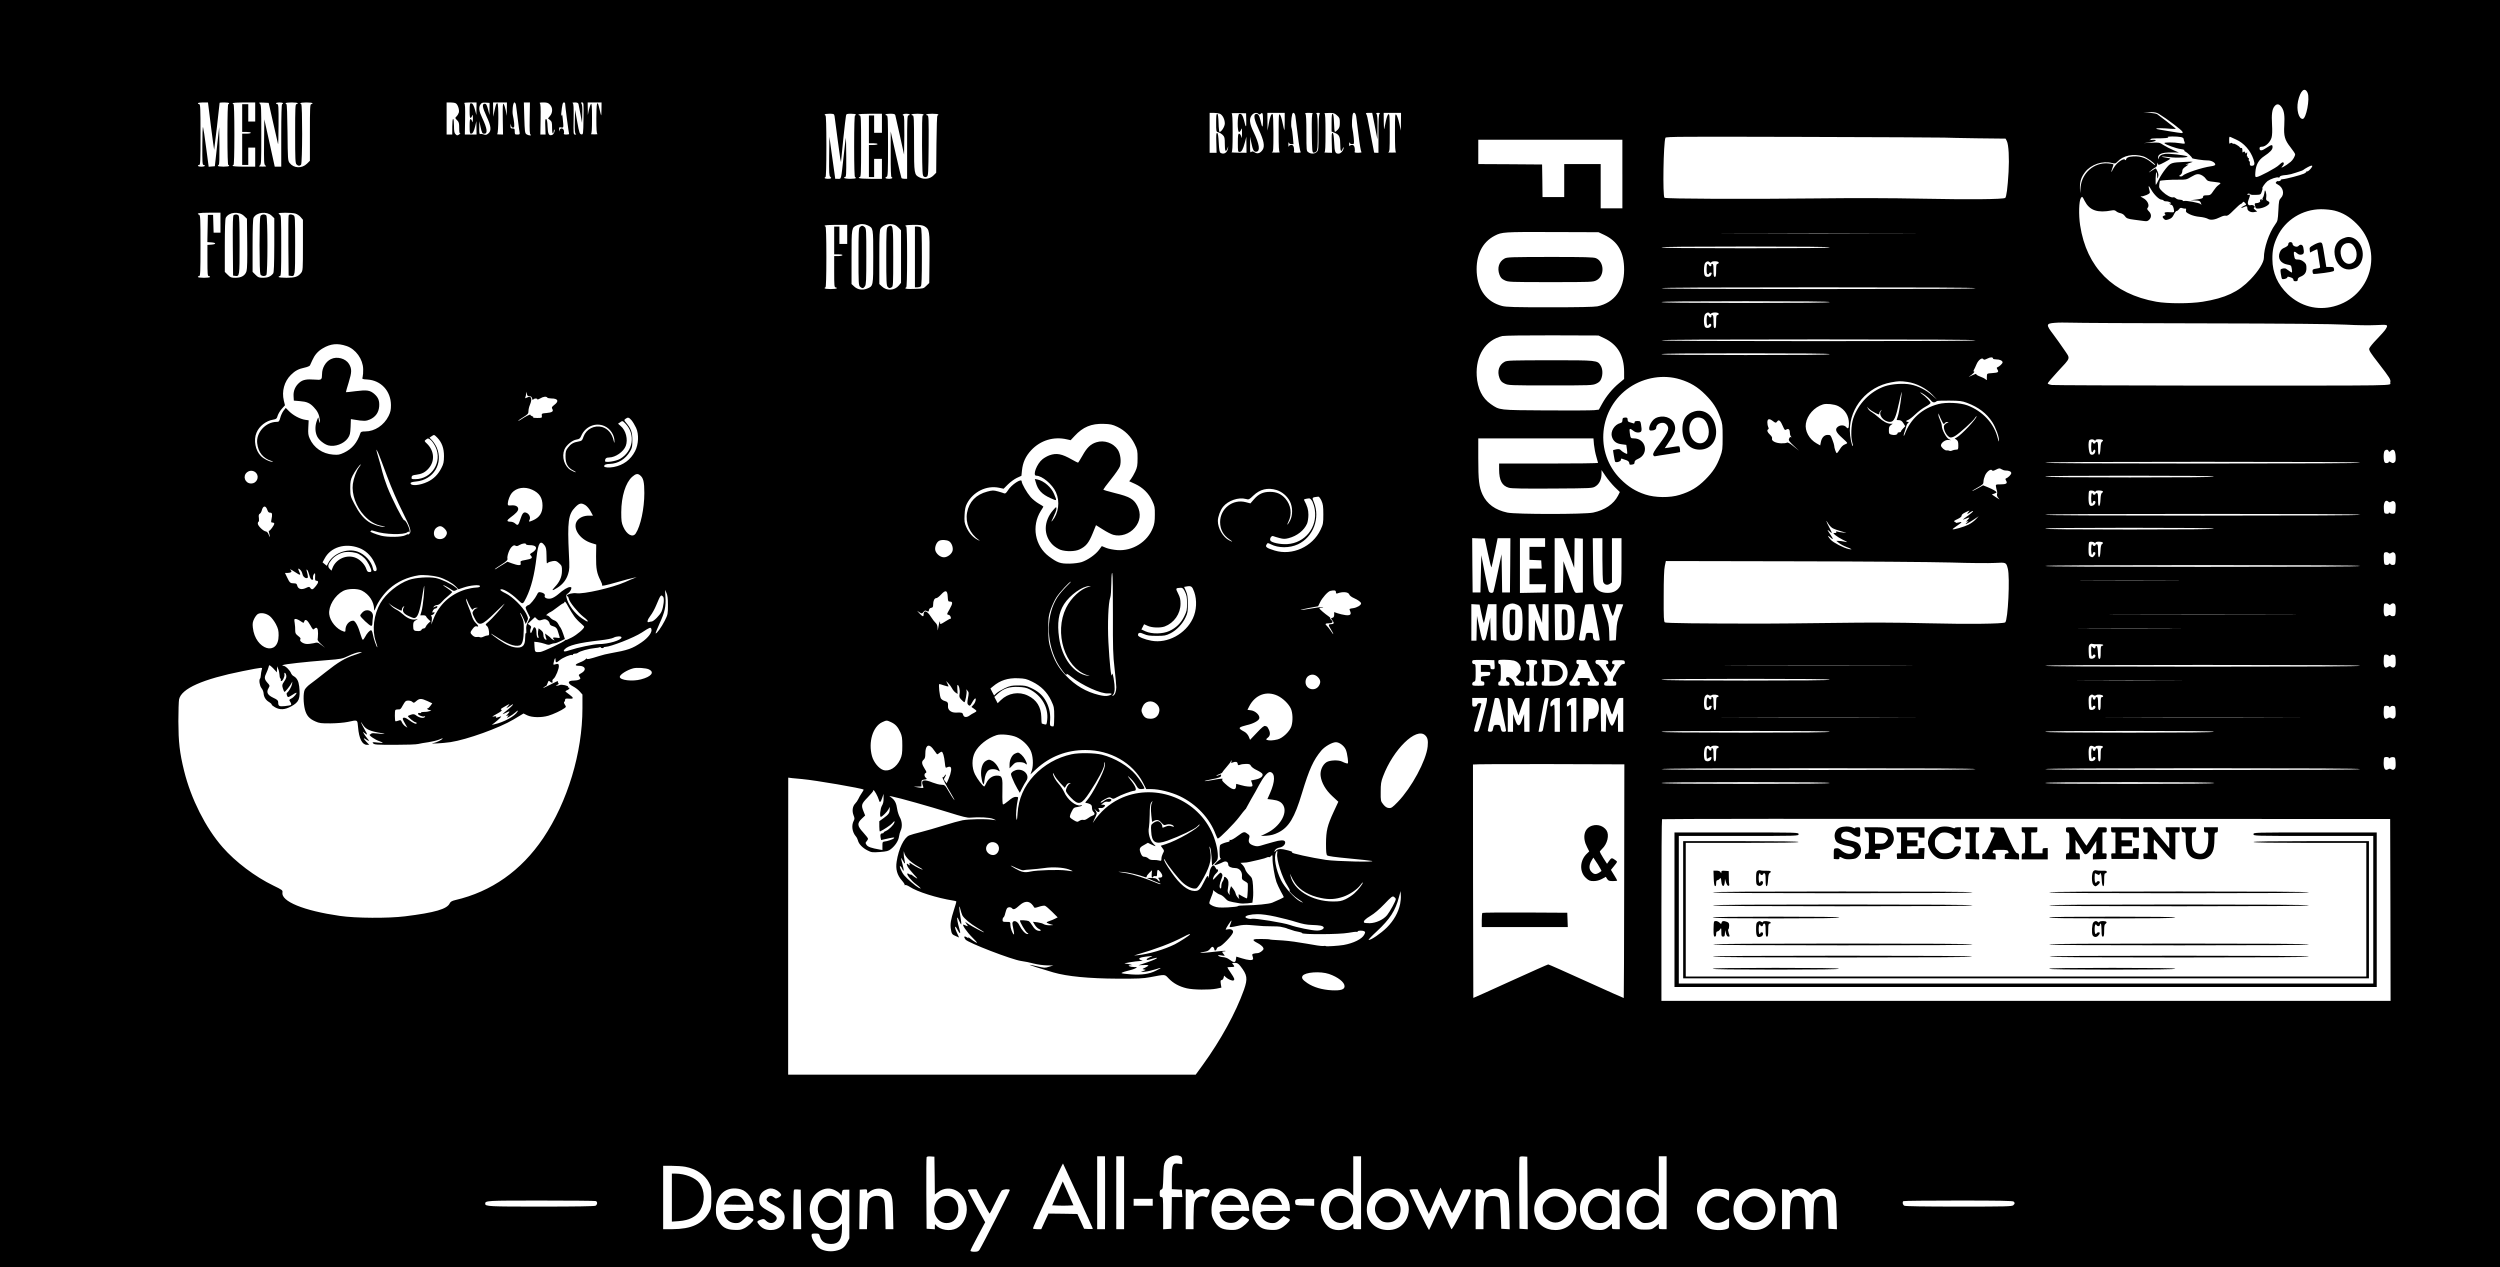 <?xml version="1.0" standalone="no"?>
<!DOCTYPE svg PUBLIC "-//W3C//DTD SVG 20010904//EN"
 "http://www.w3.org/TR/2001/REC-SVG-20010904/DTD/svg10.dtd">
<svg version="1.0" xmlns="http://www.w3.org/2000/svg"
 width="2880pt" height="1460pt" viewBox="0 0 2880 1460"
 preserveAspectRatio="xMidYMid meet">
<g transform="translate(0,1460) scale(0.1,-0.1)"
fill="#000000" stroke="none">
<path d="M0 7300 l0 -7300 14400 0 14400 0 0 7300 0 7300 -14400 0 -14400 0 0
-7300z m26584 6229 c28 -66 -17 -299 -57 -299 -46 0 -74 105 -54 203 27 125
79 171 111 96z m-24154 -383 c19 -151 36 -274 37 -272 2 2 63 526 63 542 0 2
25 4 55 4 30 0 55 -4 55 -10 0 -5 -4 -10 -10 -10 -6 0 -10 -123 -10 -350 0
-227 4 -350 10 -350 6 0 10 -4 10 -10 0 -6 -28 -10 -65 -10 -36 0 -65 4 -65 9
0 5 5 11 10 13 7 2 9 78 8 218 l-3 215 -25 -225 -25 -225 -36 -3 -35 -3 -29
218 c-15 120 -32 227 -36 238 -4 11 -8 -82 -8 -207 -1 -196 1 -228 14 -228 8
0 15 -4 15 -10 0 -5 -18 -10 -40 -10 -22 0 -40 5 -40 10 0 6 7 10 15 10 13 0
15 46 15 350 0 304 -2 350 -15 350 -8 0 -15 5 -15 10 0 6 26 10 58 10 l58 0
34 -274z m510 164 l0 -110 -40 0 -40 0 0 100 0 100 -35 0 -35 0 0 -160 0 -160
50 0 c28 0 50 -4 50 -10 0 -5 -22 -10 -50 -10 l-50 0 0 -180 0 -180 35 0 35 0
0 100 0 100 40 0 40 0 0 -110 0 -110 -130 0 c-80 0 -130 4 -130 10 0 6 5 10
10 10 6 0 10 123 10 350 0 227 -4 350 -10 350 -5 0 -10 5 -10 10 0 6 50 10
130 10 l130 0 0 -110z m207 -125 c28 -126 54 -237 56 -245 3 -8 5 92 6 223 1
204 -1 237 -14 237 -8 0 -15 5 -15 10 0 6 18 10 40 10 22 0 40 -4 40 -10 0 -5
-4 -10 -10 -10 -6 0 -10 -127 -10 -360 l0 -360 -38 0 -37 0 -60 273 -60 272
-3 -259 c-2 -237 -1 -260 15 -272 16 -12 12 -13 -32 -13 -44 0 -48 1 -32 13
16 12 17 41 17 356 0 315 -1 344 -17 356 -16 12 -10 14 42 12 l60 -3 52 -230z
m283 225 c0 -5 -7 -10 -15 -10 -13 0 -15 -44 -15 -339 0 -295 2 -342 16 -355
19 -19 36 -20 52 -4 16 16 17 698 2 698 -5 0 -10 5 -10 10 0 6 30 10 70 10 40
0 70 -4 70 -10 0 -5 -7 -10 -15 -10 -13 0 -15 -43 -15 -326 l0 -326 -33 -33
c-59 -59 -153 -55 -201 8 -20 27 -21 41 -24 353 -2 198 -7 324 -12 324 -6 0
-10 5 -10 10 0 6 30 10 70 10 40 0 70 -4 70 -10z m1820 0 c23 -12 44 -73 36
-106 -4 -13 -15 -33 -26 -44 -19 -19 -19 -20 5 -44 22 -22 25 -34 25 -91 0
-50 3 -65 13 -60 6 4 3 -1 -7 -9 -25 -20 -31 -20 -50 0 -12 11 -16 36 -16 95
0 46 -4 79 -10 79 -6 0 -10 -37 -10 -90 l0 -90 -32 0 -33 0 0 185 0 185 43 0
c24 0 52 -4 62 -10z m239 -62 l-1 -73 -15 55 c-16 60 -28 80 -49 80 -11 0 -14
-20 -14 -86 0 -63 3 -85 12 -82 7 3 15 15 19 29 5 15 7 2 7 -36 0 -38 -2 -51
-7 -36 -4 14 -12 26 -19 29 -9 3 -12 -19 -12 -82 0 -66 3 -86 14 -86 22 0 35
22 50 86 l14 59 1 -77 1 -78 -67 0 -68 0 3 177 c2 136 0 178 -10 184 -7 5 20
9 65 9 l77 0 -1 -72z m150 -3 l0 -70 -17 65 c-14 53 -21 65 -37 65 -34 0 -29
-40 19 -143 55 -118 60 -169 20 -201 -20 -16 -31 -18 -51 -10 -15 5 -32 8 -40
5 -10 -4 -13 12 -12 72 l1 77 13 -62 c16 -75 21 -83 45 -83 41 0 33 60 -25
182 -38 79 -43 122 -19 156 12 18 23 22 60 20 l44 -3 -1 -70z m200 -2 l-1 -78
-12 63 c-7 34 -18 68 -25 75 -9 9 -11 -28 -9 -171 l3 -182 -40 1 c-22 0 -34 3
-27 6 16 6 18 353 2 353 -13 0 -17 -10 -34 -90 l-14 -65 -1 83 -1 82 80 0 80
0 -1 -77z m105 50 c3 -16 12 -89 21 -163 9 -74 18 -145 21 -157 4 -20 0 -23
-26 -23 -28 0 -30 3 -30 35 0 31 -3 35 -25 35 -22 0 -25 4 -24 33 2 30 2 30 6
5 3 -19 10 -28 22 -28 16 0 17 7 14 53 -3 28 -9 67 -14 86 -11 46 0 151 17
151 7 0 15 -12 18 -27z m158 -155 c-2 -140 0 -183 10 -189 9 -6 7 -9 -8 -9
-11 0 -29 6 -40 14 -17 13 -19 31 -24 190 l-5 176 35 0 35 0 -3 -182z m233
157 c34 -33 34 -93 1 -131 l-23 -28 23 -19 c21 -16 24 -27 24 -88 0 -44 4 -68
10 -64 6 3 10 16 10 27 0 12 3 19 6 15 12 -12 -6 -56 -27 -62 -36 -12 -48 11
-51 98 -2 56 -7 82 -16 85 -11 3 -13 -15 -10 -87 l3 -91 -30 0 -30 0 3 177 c2
136 0 178 -10 184 -8 5 8 9 40 9 43 0 58 -5 77 -25z m175 15 c0 -27 42 -345
46 -352 3 -4 -11 -8 -31 -8 -23 0 -34 4 -30 11 4 5 4 21 1 35 -8 31 -43 33
-49 2 -3 -18 -5 -15 -6 8 -1 28 1 31 24 26 29 -5 29 -3 18 99 -5 51 -8 59 -15
39 -5 -16 -6 -7 -2 25 10 100 16 125 30 125 8 0 14 -5 14 -10z m154 -7 c2 -10
13 -63 23 -118 l18 -100 3 104 c2 67 -1 108 -9 117 -9 11 -8 14 7 14 18 0 19
-10 16 -186 -3 -184 -3 -185 -25 -182 -19 3 -24 16 -47 143 l-25 140 -3 -134
c-2 -101 1 -136 10 -143 9 -5 7 -8 -7 -8 -19 0 -20 6 -17 177 2 136 0 178 -10
184 -8 6 1 9 24 9 26 0 38 -5 42 -17z m265 -65 c-1 -76 -2 -80 -11 -43 -5 22
-14 57 -19 78 -20 78 -29 35 -29 -137 0 -130 3 -176 13 -179 6 -3 -10 -5 -38
-5 -27 0 -44 2 -37 5 9 3 12 49 12 181 0 135 -3 173 -12 164 -6 -6 -17 -38
-24 -69 l-12 -58 -1 73 -1 72 80 0 80 0 -1 -82z m19357 25 c28 -42 35 -96 29
-208 -8 -121 6 -169 72 -252 29 -37 53 -73 53 -80 0 -22 -26 -66 -51 -87 -60
-50 -134 -89 -95 -50 19 19 21 44 3 44 -7 0 -26 -14 -43 -31 -30 -32 -231
-139 -260 -139 -14 0 -16 9 -12 58 6 83 37 140 100 182 72 48 98 77 98 105 0
33 -11 31 -72 -9 -52 -36 -78 -37 -78 -5 0 14 7 19 29 19 41 0 96 54 110 107
7 26 9 80 5 144 -7 122 0 179 28 214 26 34 56 30 84 -12z m-1414 -76 c91 -55
266 -188 270 -205 6 -21 16 -21 -157 7 -33 6 -79 13 -102 17 -24 3 -43 9 -43
12 0 8 79 6 174 -2 33 -3 55 -1 50 3 -15 14 -198 156 -214 166 -8 5 -46 12
-85 16 l-70 6 70 1 c56 1 77 -3 107 -21z m-10818 2 c31 -14 56 -65 56 -112 0
-34 -39 -97 -61 -97 -4 0 -10 46 -11 102 -2 70 -7 103 -15 106 -10 3 -13 -22
-13 -101 0 -104 0 -105 26 -111 14 -4 37 -18 50 -31 21 -21 24 -33 24 -105 0
-82 10 -101 29 -52 l11 27 -5 -30 c-9 -47 -49 -68 -85 -45 -11 7 -16 36 -20
116 -4 76 -9 109 -18 112 -11 3 -13 -20 -10 -112 l3 -116 -40 0 -40 0 0 230 0
230 47 0 c26 0 58 -5 72 -11z m303 -79 c2 -88 -5 -87 -26 5 -14 57 -32 81 -55
72 -22 -9 -24 -207 -2 -207 8 0 19 12 24 28 9 22 10 15 10 -43 0 -60 -1 -65
-9 -37 -5 17 -16 32 -24 32 -12 0 -15 -19 -15 -105 0 -98 1 -105 20 -105 24 0
39 27 61 110 l17 65 1 -92 1 -93 -92 1 c-51 0 -87 3 -80 6 9 3 12 58 12 223 0
165 -3 220 -12 224 -7 2 28 4 77 3 l90 -2 2 -85z m141 78 c9 -9 15 -9 24 0 23
23 28 11 28 -75 -1 -94 -9 -94 -29 -1 -13 60 -31 84 -56 74 -27 -10 -16 -67
37 -180 58 -125 70 -191 44 -231 -26 -40 -60 -51 -91 -31 -21 14 -29 15 -41 5
-12 -10 -14 2 -13 82 l1 94 13 -67 c17 -86 30 -110 58 -106 48 7 36 86 -33
230 -46 95 -52 150 -19 192 22 27 57 34 77 14z m302 -90 c0 -56 -2 -99 -5 -97
-2 3 -11 41 -20 84 -8 44 -22 86 -30 94 -13 14 -15 -9 -15 -206 0 -168 3 -223
13 -226 6 -3 -15 -5 -48 -5 -33 0 -52 2 -42 5 15 4 17 23 17 218 0 124 -4 216
-9 220 -15 9 -30 -27 -45 -112 l-14 -78 -1 103 -1 102 100 0 100 0 0 -102z
m123 65 c3 -21 16 -121 28 -223 12 -102 27 -188 33 -192 6 -4 -11 -8 -37 -8
-32 0 -46 4 -42 11 4 6 4 26 1 45 -6 27 -12 34 -31 34 -14 0 -25 -7 -28 -17
-3 -10 -5 0 -5 22 0 22 2 32 5 23 3 -11 14 -18 29 -18 l25 0 -7 83 c-4 45 -11
93 -16 106 -8 23 -3 111 8 154 9 31 31 18 37 -20z m199 29 c-9 -7 -12 -59 -10
-228 3 -193 5 -219 19 -222 9 -2 24 4 33 13 14 14 16 46 16 219 0 144 -3 205
-12 214 -9 9 -6 12 15 12 24 0 26 -2 17 -19 -6 -12 -10 -100 -10 -215 0 -183
-1 -197 -20 -216 -24 -24 -67 -26 -98 -4 -22 15 -22 20 -22 223 0 148 -3 210
-12 219 -9 9 0 12 43 12 31 0 49 -4 41 -8z m280 -21 c30 -26 33 -35 33 -84 0
-45 -5 -60 -24 -81 -14 -14 -28 -26 -32 -26 -5 0 -10 46 -11 102 -2 70 -7 103
-15 106 -10 3 -13 -21 -13 -100 l0 -103 40 -17 c49 -20 60 -46 60 -139 0 -72
11 -88 28 -41 6 15 11 21 11 14 2 -32 -31 -72 -59 -72 -38 0 -45 17 -50 126
-4 76 -9 109 -18 112 -11 3 -13 -20 -10 -112 l3 -116 -50 1 c-27 0 -44 3 -37
6 9 3 12 58 12 223 0 165 -3 220 -12 223 -7 3 15 6 49 6 56 1 66 -2 95 -28z
m221 -8 c3 -21 16 -121 28 -223 12 -102 27 -188 33 -192 6 -4 -11 -8 -37 -8
-32 0 -46 4 -42 11 4 6 4 26 1 45 -6 27 -12 34 -31 34 -13 0 -26 -6 -28 -12
-3 -7 -5 3 -5 22 0 19 2 27 5 18 3 -11 14 -18 29 -18 25 0 25 0 19 73 -4 39
-11 89 -16 110 -9 33 -3 150 8 170 11 20 31 3 36 -30z m215 -115 l30 -153 1
141 c1 97 -3 144 -11 152 -9 9 -6 12 17 12 23 0 26 -3 17 -12 -9 -9 -12 -74
-12 -230 l0 -218 -25 0 c-14 0 -25 1 -25 3 0 1 -16 85 -36 187 -20 102 -38
199 -41 215 -3 17 -10 36 -15 43 -8 9 -1 12 30 12 l40 0 30 -152z m301 50 l-1
-103 -19 85 c-10 46 -26 91 -34 99 -13 14 -15 -9 -15 -206 0 -168 3 -223 13
-226 6 -3 -15 -5 -48 -5 -33 0 -52 2 -42 5 15 4 17 23 17 223 0 188 -2 219
-15 214 -8 -3 -20 -35 -29 -77 -8 -40 -17 -81 -19 -92 -3 -11 -5 26 -6 83 l-1
102 100 0 100 0 -1 -102z m-6525 65 c3 -16 19 -138 36 -273 27 -212 40 -290
40 -239 0 23 50 493 56 517 4 20 10 22 59 22 30 0 55 -4 55 -10 0 -5 -4 -10
-10 -10 -6 0 -10 -125 -10 -355 0 -230 4 -355 10 -355 6 0 10 -4 10 -10 0 -6
-28 -10 -64 -10 -36 0 -68 5 -71 10 -3 6 1 10 9 10 14 0 16 28 15 233 -1 127
-3 225 -5 217 -2 -8 -13 -98 -24 -200 -32 -290 -27 -270 -65 -270 l-33 0 -10
73 c-6 39 -21 149 -34 242 l-23 170 -3 -225 c-2 -191 0 -227 13 -236 8 -6 12
-14 8 -17 -10 -11 -73 -8 -73 3 0 6 5 10 10 10 6 0 10 125 10 355 0 230 -4
355 -10 355 -5 0 -10 5 -10 10 0 6 24 10 54 10 51 0 55 -2 60 -27z m546 -83
l0 -110 -45 0 -45 0 0 100 0 100 -30 0 -30 0 0 -160 0 -160 50 0 c28 0 50 -4
50 -10 0 -5 -22 -10 -50 -10 l-50 0 0 -185 0 -185 30 0 30 0 0 105 0 105 45 0
45 0 0 -115 0 -115 -129 0 c-76 0 -132 4 -136 10 -3 6 1 10 9 10 14 0 16 40
16 355 0 309 -2 355 -15 355 -8 0 -15 5 -15 10 0 6 52 10 135 10 l135 0 0
-110z m154 93 c2 -10 26 -116 53 -236 l48 -218 3 223 c1 145 -1 224 -8 226
-25 9 -6 22 30 22 22 0 40 -4 40 -10 0 -5 -7 -10 -15 -10 -13 0 -15 -47 -15
-365 l0 -365 -29 0 c-17 0 -32 4 -36 9 -3 6 -32 128 -65 273 l-59 263 0 -262
c-1 -169 3 -263 9 -263 6 0 10 -4 10 -10 0 -5 -18 -10 -40 -10 -40 0 -53 13
-25 24 13 5 15 54 15 356 0 304 -2 350 -15 350 -8 0 -15 5 -15 10 0 6 24 10
54 10 44 0 56 -4 60 -17z m326 7 c0 -5 -5 -10 -10 -10 -7 0 -9 -117 -8 -346 3
-318 4 -348 21 -358 12 -8 22 -8 35 0 16 10 17 40 20 358 2 303 0 346 -13 346
-8 0 -15 5 -15 10 0 6 30 10 70 10 40 0 70 -4 70 -10 0 -5 -4 -10 -10 -10 -6
0 -10 -127 -12 -330 l-3 -330 -31 -31 c-40 -40 -104 -50 -158 -24 -65 31 -66
37 -66 395 0 278 -2 320 -15 320 -8 0 -15 5 -15 10 0 6 30 10 70 10 40 0 70
-4 70 -10z m11755 -265 c28 -2 199 -5 380 -8 l330 -4 14 -28 c21 -43 29 -195
20 -355 -11 -187 -25 -291 -39 -300 -26 -16 -414 -20 -940 -9 -395 8 -782 9
-1285 3 -731 -9 -1688 -5 -1700 8 -22 22 -12 631 11 691 5 13 184 14 1582 10
867 -3 1600 -6 1627 -8z m2730 6 c17 -3 30 -13 31 -21 0 -8 4 -23 9 -33 10
-25 7 -26 -50 -17 -68 12 -188 12 -181 1 10 -16 138 -62 188 -68 26 -3 45 -10
42 -14 -3 -5 2 -12 11 -15 19 -8 80 -66 78 -75 -2 -8 135 -28 178 -27 40 2 89
-24 89 -47 0 -9 -16 -16 -47 -20 -108 -15 -302 -80 -328 -109 -5 -7 -18 -10
-28 -8 -18 4 -17 5 2 18 13 9 21 26 21 42 0 21 10 34 43 56 29 19 34 26 17 21
-41 -12 -16 4 31 20 43 14 42 15 -61 10 -159 -7 -164 -9 -221 -79 -27 -33 -63
-89 -79 -123 -17 -35 -32 -63 -34 -63 -3 0 -4 35 -3 79 2 76 16 93 18 21 1
-34 1 -34 10 -9 7 18 5 36 -6 62 -8 20 -18 37 -21 37 -3 0 -18 -8 -32 -18 -37
-25 -62 -37 -37 -18 11 9 27 22 35 29 9 7 24 16 33 20 10 4 17 18 18 34 1 23
2 25 7 8 7 -20 10 -19 79 17 40 20 69 39 65 42 -4 2 -29 7 -55 11 -26 4 -46 9
-44 12 3 2 42 -1 88 -7 86 -12 243 -4 204 10 -40 14 -205 33 -249 28 -47 -6
-71 -22 -79 -54 -3 -14 -5 -12 -6 8 -2 44 45 63 152 62 l88 -1 -63 27 c-35 14
-85 41 -113 58 -48 32 -52 32 -140 28 l-90 -5 73 10 c76 11 93 34 18 27 -22
-3 -33 -3 -23 -1 9 3 17 8 17 12 0 4 21 7 48 7 110 0 167 5 147 14 -24 10 103
11 150 1z m636 -29 c89 -39 164 -125 199 -226 19 -57 14 -76 -22 -76 -17 0
-22 10 -19 37 1 6 -3 14 -8 18 -6 3 -8 12 -4 20 3 8 0 15 -7 15 -6 0 -8 5 -4
12 4 7 3 8 -4 4 -8 -5 -10 3 -6 26 4 24 3 29 -5 18 -8 -12 -11 -12 -17 3 -5
13 -10 15 -19 7 -9 -8 -13 -7 -12 2 1 32 -4 49 -12 43 -6 -3 -13 1 -18 8 -9
16 -73 51 -73 41 0 -4 -6 -2 -13 5 -10 8 -17 7 -25 -1 -9 -9 -12 -1 -12 35 0
42 2 46 18 38 9 -4 38 -18 63 -29z m-7071 -397 l0 -395 -125 0 -125 0 0 255 0
255 -210 0 -210 0 0 -190 0 -190 -125 0 -125 0 -2 188 -3 187 -367 3 -368 2 0
140 0 140 830 0 830 0 0 -395z m6000 204 c42 -13 131 -76 138 -99 3 -8 -16 5
-43 28 -69 60 -149 82 -247 66 -25 -5 -40 -13 -44 -27 -4 -14 -8 -16 -14 -7
-13 21 -87 -28 -120 -79 -17 -24 -30 -49 -30 -54 0 -6 -2 -8 -5 -5 -3 3 2 22
10 43 9 20 14 40 10 43 -3 3 -32 8 -64 10 -158 11 -296 -110 -312 -272 l-6
-71 -2 59 c-1 76 13 123 58 182 68 90 205 136 313 106 33 -9 39 -7 60 15 67
72 183 96 298 62z m1944 -122 c-15 -26 -47 -56 -55 -51 -5 3 -9 1 -9 -4 0 -5
-12 -15 -27 -22 -37 -17 -211 -63 -245 -64 -14 -1 -24 -4 -22 -7 5 -8 -25 -21
-34 -15 -4 2 -13 -2 -20 -10 -10 -11 -7 -16 17 -29 64 -32 82 -111 37 -156
-21 -22 -24 -36 -29 -143 -6 -113 -8 -122 -37 -162 -72 -100 -130 -273 -130
-384 0 -52 -63 -154 -154 -248 -138 -145 -290 -216 -551 -258 -145 -23 -404
-23 -534 0 -500 90 -803 393 -878 881 -18 121 -14 281 9 314 15 21 16 21 43
-33 56 -110 148 -142 313 -110 23 5 38 2 51 -10 9 -9 32 -19 50 -22 18 -4 39
-17 47 -30 19 -29 36 -36 109 -45 33 -4 81 -11 106 -14 40 -6 50 -4 68 14 28
28 27 66 -5 98 -18 18 -22 29 -15 36 29 29 1 90 -53 117 -23 11 -32 19 -21 18
12 -2 40 6 64 16 35 16 41 23 36 40 -20 72 -16 80 14 26 34 -61 94 -120 122
-120 10 0 21 -5 24 -10 4 -6 14 -10 23 -9 25 2 62 -12 62 -23 0 -5 -5 -6 -12
-2 -7 4 -8 3 -4 -4 4 -7 13 -12 20 -12 14 0 28 -29 31 -67 2 -19 -2 -21 -42
-18 -57 5 -78 -2 -62 -21 6 -8 8 -14 3 -14 -5 0 -15 -4 -23 -9 -11 -7 -10 -13
5 -30 18 -19 23 -19 59 -7 30 11 43 23 58 55 10 22 25 41 33 41 7 0 19 9 27
20 11 16 19 19 38 12 13 -5 29 -7 35 -5 7 2 10 -5 7 -19 -4 -20 3 -27 44 -47
28 -14 75 -26 113 -29 35 -3 77 -13 93 -22 33 -20 82 -13 148 20 22 12 49 18
61 15 18 -4 37 9 92 65 38 38 74 70 79 70 5 0 15 7 21 16 10 14 14 13 29 -4
18 -19 17 -20 -12 -33 -17 -8 -31 -17 -31 -22 0 -4 13 -1 29 7 31 16 41 13 41
-15 0 -29 41 -50 80 -42 l33 6 -23 19 c-18 14 -21 21 -11 27 18 11 -14 35 -39
28 -34 -9 -44 17 -26 63 20 50 20 64 1 56 -8 -3 -15 -1 -15 4 0 13 27 13 34 1
3 -5 32 -8 63 -6 56 2 57 3 69 39 7 20 11 36 8 36 -13 0 30 62 58 84 35 25
112 51 127 41 5 -3 11 0 13 7 4 12 23 18 84 23 22 2 67 13 100 25 32 11 63 22
69 23 5 1 14 6 20 10 5 5 28 19 50 31 41 23 61 24 49 3z m-1257 -103 c13 -8
30 -25 38 -38 13 -20 27 -25 90 -31 41 -4 75 -10 75 -15 0 -4 -11 -15 -25 -24
-14 -9 -37 -36 -52 -59 -35 -53 -40 -57 -85 -57 -26 0 -38 -4 -38 -14 0 -21
-12 -26 -83 -35 l-62 -8 52 -2 c41 -1 55 -5 63 -20 12 -24 13 -42 1 -22 -9 14
-177 45 -192 35 -4 -2 -10 0 -14 6 -3 5 -19 10 -35 10 -16 0 -36 7 -44 16 -9
8 -22 14 -29 11 -22 -8 -81 23 -124 65 -39 38 -42 45 -38 82 3 22 6 41 8 42 7
7 122 15 208 14 92 -1 97 0 154 34 61 37 85 39 132 10z m1517 -400 c94 -24
174 -71 253 -150 317 -313 170 -843 -263 -954 -192 -49 -381 1 -529 141 -117
112 -176 245 -177 403 -1 102 14 170 57 261 91 191 288 314 504 315 53 0 119
-7 155 -16z m-24354 -139 l0 -115 -40 0 -39 0 -3 103 -3 102 -30 0 -30 0 -3
-157 -3 -157 46 -3 c59 -4 59 -22 0 -26 l-45 -3 0 -180 c0 -152 2 -179 15
-179 8 0 15 -4 15 -10 0 -6 -30 -10 -70 -10 -40 0 -70 4 -70 10 0 6 7 10 15
10 13 0 15 46 15 350 0 302 -2 351 -15 356 -41 16 -3 24 115 24 l130 0 0 -115z
m273 76 l32 -31 3 -283 c2 -187 0 -295 -8 -320 -15 -51 -58 -77 -129 -77 -47
0 -57 4 -87 34 l-34 34 0 302 c0 194 4 308 11 321 35 67 154 78 212 20z m317
4 l30 -29 0 -310 c-1 -229 -4 -315 -13 -326 -27 -35 -62 -50 -115 -50 -48 0
-58 4 -88 34 l-34 34 0 302 c0 194 4 308 11 321 34 65 153 78 209 24z m272 25
c20 -6 48 -24 62 -41 l26 -31 0 -292 c0 -282 -1 -294 -21 -320 -35 -44 -70
-56 -169 -56 -53 0 -90 4 -90 10 0 6 7 10 15 10 13 0 15 46 15 350 0 302 -2
351 -15 356 -8 4 -15 10 -15 15 0 12 146 11 192 -1z m6594 -136 c65 -31 64
-27 64 -362 0 -340 1 -338 -72 -367 -54 -21 -108 -12 -148 25 l-30 28 0 309
c0 341 0 341 64 369 42 18 81 17 122 -2z m309 6 c14 -5 37 -22 50 -36 l25 -27
0 -303 0 -302 -25 -31 c-50 -59 -139 -64 -195 -11 l-30 28 0 309 c0 269 2 312
16 332 31 43 104 62 159 41z m-545 -110 l0 -110 -45 0 -45 0 0 100 0 100 -30
0 -30 0 0 -160 0 -160 51 0 c31 0 48 -4 44 -10 -3 -5 -26 -10 -51 -10 l-44 0
0 -180 c0 -153 2 -180 15 -180 8 0 15 -4 15 -10 0 -6 -30 -10 -70 -10 -40 0
-70 4 -70 10 0 6 5 10 10 10 6 0 10 123 10 350 0 227 -4 350 -10 350 -5 0 -10
5 -10 10 0 6 50 10 130 10 l130 0 0 -110z m891 93 c57 -34 60 -54 57 -368 l-3
-285 -33 -32 c-32 -32 -34 -33 -137 -36 -71 -3 -105 0 -105 7 0 6 5 11 10 11
6 0 10 123 10 350 0 227 -4 350 -10 350 -5 0 -10 5 -10 10 0 6 39 10 96 10 72
0 103 -4 125 -17z m7830 -99 c158 -75 229 -199 229 -401 0 -227 -111 -380
-308 -422 -35 -7 -219 -11 -545 -11 -412 0 -503 3 -552 15 -177 46 -280 182
-293 386 -11 198 62 349 208 424 82 42 102 44 660 42 l535 -2 66 -31z m3377
19 c-500 -2 -1316 -2 -1815 0 -500 1 -91 2 907 2 998 0 1407 -1 908 -2z m-778
-163 c0 -7 -330 -10 -970 -10 -640 0 -970 3 -970 10 0 7 330 10 970 10 640 0
970 -3 970 -10z m-1383 -171 c8 -8 13 -8 17 0 11 18 86 14 86 -4 0 -8 -7 -15
-15 -15 -12 0 -15 -15 -15 -75 0 -60 -3 -75 -15 -75 -12 0 -15 15 -15 75 0 61
-3 75 -16 75 -8 0 -13 -4 -9 -9 3 -5 0 -13 -6 -17 -6 -4 -16 1 -21 10 -18 31
-28 15 -28 -44 0 -47 3 -60 15 -60 8 0 15 5 15 10 0 6 7 10 15 10 18 0 18 -5
5 -31 -12 -21 -50 -25 -68 -7 -18 18 -15 133 4 152 18 19 36 20 51 5z m3063
-299 c0 -7 -610 -10 -1810 -10 -1200 0 -1810 3 -1810 10 0 7 610 10 1810 10
1200 0 1810 -3 1810 -10z m-1680 -160 c0 -7 -330 -10 -970 -10 -640 0 -970 3
-970 10 0 7 330 10 970 10 640 0 970 -3 970 -10z m-1384 -131 c4 -8 9 -8 17 0
17 17 87 14 87 -4 0 -8 -7 -15 -15 -15 -12 0 -15 -15 -15 -75 0 -60 -3 -75
-15 -75 -12 0 -15 15 -15 75 0 61 -3 75 -16 75 -8 0 -13 -4 -9 -9 3 -5 0 -13
-6 -17 -6 -4 -16 1 -21 10 -18 31 -28 15 -28 -44 0 -55 10 -75 25 -50 12 19
33 11 28 -10 -7 -25 -48 -37 -68 -20 -21 18 -21 133 1 154 18 19 40 21 50 5z
m5689 -114 c957 -2 1492 -7 1640 -15 124 -7 276 -9 348 -5 140 7 143 6 108
-50 -10 -16 -55 -67 -100 -113 -44 -45 -84 -94 -87 -107 -5 -20 14 -50 109
-172 131 -170 141 -186 133 -219 -10 -40 221 -36 -2256 -36 -877 1 -1616 4
-1642 7 -27 4 -48 12 -48 18 0 7 50 66 111 132 160 173 152 147 78 257 -35 51
-91 131 -126 177 -85 111 -83 124 17 132 41 4 125 4 185 2 61 -3 749 -7 1530
-8z m-6904 -171 c154 -73 229 -200 229 -390 l0 -80 -60 -50 c-74 -61 -146
-148 -194 -236 l-37 -67 -52 -6 c-29 -3 -277 -5 -552 -3 -555 4 -536 1 -641
73 -98 68 -153 177 -162 326 -13 234 100 411 295 458 21 5 279 9 573 8 l535
-2 66 -31z m4279 -24 c0 -7 -610 -10 -1810 -10 -1200 0 -1810 3 -1810 10 0 7
610 10 1810 10 1200 0 1810 -3 1810 -10z m-18768 -66 c106 -35 190 -152 192
-267 1 -34 -2 -74 -6 -88 -8 -27 -7 -27 55 -31 157 -10 269 -132 271 -293 0
-58 -5 -81 -27 -127 -53 -107 -160 -178 -269 -178 -37 0 -50 -4 -55 -17 -38
-114 -96 -183 -190 -228 -52 -24 -66 -27 -127 -22 -122 10 -221 79 -268 185
-17 37 -20 60 -16 128 l4 82 -40 6 c-60 9 -138 51 -184 97 l-40 40 -26 -33
c-13 -18 -31 -55 -37 -81 -12 -43 -16 -47 -44 -47 -125 -2 -235 -123 -222
-245 11 -105 68 -176 167 -206 20 -6 21 -7 5 -8 -30 -1 -96 32 -129 65 -64 64
-87 184 -51 269 31 76 110 138 193 151 35 6 41 10 51 46 7 21 28 57 48 79 l36
40 -13 54 c-26 107 5 220 81 296 48 48 90 70 158 84 30 6 58 18 62 26 3 8 15
34 27 59 27 61 65 105 120 137 91 54 170 62 274 27z m17088 -94 c0 -7 -330
-10 -970 -10 -640 0 -970 3 -970 10 0 7 330 10 970 10 640 0 970 -3 970 -10z
m1880 -51 c0 -5 16 -9 36 -9 42 0 74 -15 74 -35 0 -13 -39 -50 -62 -57 -7 -3
-6 -11 3 -25 18 -30 9 -36 -61 -41 -59 -4 -60 -5 -61 -36 -1 -17 -1 -35 1 -41
1 -5 -7 -2 -17 6 -10 9 -39 24 -66 33 -26 10 -44 22 -41 28 3 5 -18 -2 -47
-16 -30 -15 -45 -21 -35 -14 39 26 71 57 58 58 -9 0 -9 5 -3 18 6 9 19 38 30
64 21 51 65 84 80 60 5 -9 17 -7 45 7 36 19 66 19 66 0z m-3605 -239 c119 -37
202 -87 290 -175 89 -89 133 -157 173 -267 25 -67 27 -85 27 -223 0 -138 -2
-156 -27 -223 -40 -110 -84 -178 -173 -267 -89 -89 -170 -138 -295 -176 -111
-35 -283 -33 -395 4 -113 37 -198 90 -285 177 -306 304 -254 818 105 1059 172
115 390 149 580 91z m2620 -30 c100 -14 215 -73 285 -146 l55 -58 -58 51 c-70
61 -161 107 -245 123 -83 17 -220 7 -299 -20 -167 -58 -305 -199 -363 -370
-25 -72 -30 -216 -11 -279 6 -19 9 -37 7 -39 -12 -11 -36 111 -36 178 0 269
201 505 475 555 88 16 104 17 190 5z m-15875 -165 c17 0 26 -7 30 -25 4 -17 8
-21 14 -12 9 14 46 16 46 2 0 -5 15 -1 33 10 35 22 72 26 82 10 3 -5 24 -10
45 -10 79 0 94 -31 35 -75 -29 -23 -32 -29 -22 -46 17 -28 -2 -41 -68 -47 -54
-4 -56 -6 -53 -31 3 -25 2 -26 -54 -26 -31 0 -52 3 -46 6 6 4 1 10 -11 14 -11
3 -21 11 -21 17 0 9 -52 -17 -117 -60 -13 -8 -23 -12 -23 -9 0 3 27 22 59 42
52 32 59 40 59 69 0 17 7 49 16 70 32 77 17 113 -36 85 -18 -10 -20 -9 -15 6
4 9 8 29 8 43 2 26 2 26 8 -3 5 -24 11 -30 31 -30z m15795 -67 c-9 -62 -22
-133 -30 -157 -8 -25 -15 -46 -15 -48 0 -2 12 -3 28 -3 20 -1 33 -10 49 -35
l22 -35 -24 -25 c-14 -13 -25 -29 -25 -35 0 -5 -9 -10 -20 -10 -11 0 -20 -4
-20 -10 0 -18 -34 -27 -67 -18 -31 8 -33 11 -33 52 0 34 5 47 23 59 l22 16
-28 0 c-38 1 -83 26 -138 75 -25 22 -59 48 -76 58 -17 9 -37 27 -43 40 l-12
23 21 -23 c12 -12 44 -33 71 -47 47 -24 50 -24 50 -6 0 10 8 25 18 32 14 11
15 11 5 -1 -41 -45 25 -130 100 -130 46 0 67 45 108 237 13 61 25 110 27 108
2 -2 -4 -54 -13 -117z m280 82 c24 -16 54 -43 67 -60 17 -22 29 -28 46 -24 12
4 22 9 22 13 0 4 64 7 143 6 126 -1 149 -4 208 -26 134 -51 224 -120 291 -223
40 -62 79 -169 77 -215 0 -15 -6 -3 -15 31 -40 168 -173 312 -349 378 -84 31
-246 39 -335 15 -185 -48 -321 -170 -386 -345 -7 -19 -13 -27 -13 -18 -1 10 6
35 14 55 7 21 15 47 17 58 2 11 10 25 18 32 13 11 13 12 -2 13 -26 0 -22 17 5
23 12 4 49 32 82 64 33 32 86 72 117 88 32 17 58 36 58 44 0 14 -60 76 -100
103 -14 9 -21 17 -17 17 5 1 28 -12 52 -29z m-999 -128 c80 -41 124 -113 124
-201 0 -57 -9 -68 -33 -40 -21 24 -68 25 -97 1 -34 -28 -20 -62 50 -124 33
-29 60 -56 60 -61 0 -4 -13 -13 -30 -18 -18 -7 -39 -27 -55 -55 -14 -24 -30
-44 -35 -44 -9 0 -30 62 -30 87 0 7 -9 37 -21 68 -19 52 -22 55 -54 55 -40 0
-69 -32 -79 -85 l-7 -36 -41 23 c-86 48 -138 144 -124 229 15 97 96 188 196
220 40 13 133 3 176 -19z m1194 -171 c18 -37 24 -42 32 -28 5 9 19 17 31 16
21 0 21 0 2 -9 -12 -4 -27 -15 -34 -24 -28 -34 28 -146 72 -146 12 0 36 8 52
19 51 31 206 171 226 205 10 17 19 26 19 19 0 -28 -174 -213 -228 -242 l-24
-13 21 -14 c17 -12 21 -26 21 -65 0 -46 -2 -49 -26 -49 -14 0 -34 -5 -45 -10
-11 -6 -25 -7 -32 -3 -6 4 -20 6 -31 4 -21 -3 -66 36 -66 58 0 29 50 66 84 63
l31 -3 -25 13 c-30 15 -80 110 -80 150 0 16 -9 46 -20 68 -11 22 -20 50 -19
62 1 22 1 22 8 -2 5 -14 18 -45 31 -69z m-15094 7 c15 -18 38 -57 52 -87 34
-73 29 -190 -12 -269 -50 -98 -135 -161 -246 -182 -53 -10 -110 -6 -110 8 1
19 20 27 66 28 95 3 180 55 232 144 24 39 27 56 27 130 0 91 -15 133 -71 199
-26 31 -26 32 -8 46 28 21 39 18 70 -17z m13147 -8 c31 -24 36 -25 52 -3 18
24 37 6 64 -57 20 -46 23 -49 42 -37 24 14 39 -2 39 -43 0 -15 6 -32 13 -39
10 -11 9 -13 -1 -7 -7 5 -16 -1 -21 -16 -9 -20 -2 -30 52 -82 l62 -58 -64 51
c-42 35 -67 48 -75 42 -6 -5 -36 -9 -66 -8 -65 2 -114 28 -106 55 4 11 -5 28
-24 45 -31 29 -38 51 -20 62 7 4 7 12 0 25 -5 10 -10 35 -10 54 0 43 22 48 63
16z m-13216 -32 c117 -124 87 -316 -63 -404 -48 -28 -174 -47 -174 -26 0 30
14 42 49 42 71 1 165 66 190 133 28 74 1 180 -58 229 l-31 27 22 15 c30 21 29
21 65 -16z m5665 -35 c86 -41 155 -109 199 -198 32 -65 34 -77 34 -165 0 -82
-4 -103 -27 -153 -15 -32 -37 -70 -48 -84 l-21 -27 68 -31 c88 -41 156 -107
196 -193 29 -61 32 -75 31 -162 0 -74 -5 -108 -23 -152 -63 -161 -234 -268
-409 -255 -42 3 -100 14 -128 25 l-51 21 -34 -46 c-40 -53 -129 -115 -198
-138 -29 -9 -87 -17 -142 -18 -105 -1 -136 10 -235 83 -162 121 -203 351 -94
524 17 26 30 48 30 50 0 2 -24 18 -53 34 -30 17 -72 51 -94 76 -43 49 -103
154 -103 181 0 39 -119 -38 -160 -106 -17 -27 -29 -37 -40 -33 -8 4 -41 14
-73 23 -53 14 -62 14 -123 -2 -130 -34 -210 -117 -233 -242 -22 -120 31 -242
139 -318 14 -10 5 -8 -19 5 -55 29 -97 77 -129 146 -21 48 -24 64 -20 140 3
64 10 98 27 130 70 137 227 214 371 183 l52 -11 49 49 c27 27 73 61 102 75
l54 25 6 60 c10 95 42 165 107 235 107 114 258 160 410 125 l44 -10 46 49 c95
103 193 144 335 139 76 -2 100 -7 157 -34z m-5907 8 c69 -31 117 -107 114
-181 -1 -17 -4 -13 -10 15 -18 80 -66 137 -133 156 -88 24 -182 -24 -213 -110
-16 -46 -20 -50 -58 -57 -57 -9 -90 -28 -122 -71 -24 -31 -28 -46 -28 -103 0
-80 27 -129 90 -160 22 -11 34 -20 26 -20 -8 0 -33 11 -57 25 -73 43 -106 153
-71 238 21 49 90 106 137 113 35 6 43 12 56 43 45 107 167 159 269 112z
m-1927 -133 c53 -56 77 -121 77 -213 -1 -67 -5 -89 -29 -135 -37 -74 -89 -127
-159 -160 -89 -43 -197 -52 -197 -16 0 9 21 15 62 19 203 18 319 211 238 395
-12 26 -35 61 -51 78 l-31 32 23 16 c31 21 30 21 67 -16z m-75 -28 c14 -11 38
-46 53 -76 85 -173 -41 -374 -233 -374 -40 0 -44 2 -41 23 2 18 11 23 53 28
64 8 104 28 143 73 74 84 66 201 -18 284 -33 31 -33 32 -14 47 25 19 27 19 57
-5z m13400 -53 c4 -40 16 -102 27 -138 11 -35 20 -67 20 -71 0 -5 -256 -8
-570 -8 l-570 0 0 -67 c0 -128 34 -190 113 -212 30 -9 176 -11 502 -9 458 3
460 3 496 26 43 26 69 81 69 145 l0 42 46 -68 c25 -37 72 -94 105 -127 l60
-58 -21 -42 c-50 -97 -151 -166 -287 -195 -100 -21 -887 -21 -988 0 -140 30
-234 98 -286 208 -40 88 -49 161 -49 420 l0 227 664 0 663 0 6 -73z m5765 51
c9 -9 12 -9 12 0 0 7 15 12 39 12 43 0 61 -14 37 -27 -10 -6 -16 -29 -18 -77
-2 -44 -8 -71 -15 -74 -10 -3 -13 16 -13 72 0 61 -3 76 -15 76 -8 0 -15 -4
-15 -10 0 -5 -7 -10 -15 -10 -8 0 -15 5 -15 10 0 6 -4 10 -10 10 -6 0 -10 -27
-10 -60 0 -57 11 -78 24 -45 8 23 28 18 24 -6 -4 -30 -33 -47 -55 -33 -23 14
-32 152 -11 165 19 12 42 11 56 -3z m-19767 -155 c11 -27 57 -145 100 -263 49
-132 117 -288 175 -403 94 -187 108 -233 79 -257 -8 -7 -15 -10 -15 -6 0 4
-15 -1 -32 -11 -42 -21 -198 -24 -278 -4 -60 15 -143 49 -122 50 7 1 11 5 8 9
-3 5 19 1 47 -9 108 -37 331 -43 370 -10 12 9 16 9 20 -1 3 -7 6 0 6 16 1 33
-46 126 -62 123 -15 -3 -143 250 -196 386 -23 59 -48 137 -57 174 -9 38 -28
110 -44 161 -16 50 -26 92 -24 92 3 0 14 -21 25 -47z m23156 32 c5 -14 8 -14
25 2 32 29 52 6 56 -63 2 -46 0 -61 -14 -71 -15 -11 -22 -10 -41 2 -13 9 -23
11 -23 6 0 -15 -32 -22 -46 -10 -18 14 -19 120 -2 137 17 17 37 15 45 -3z
m-327 -135 c0 -7 -612 -10 -1815 -10 -1203 0 -1815 3 -1815 10 0 7 612 10
1815 10 1203 0 1815 -3 1815 -10z m-23053 -52 c-31 -41 -63 -128 -72 -194 -15
-115 37 -262 130 -362 63 -68 131 -108 206 -121 37 -6 44 -9 23 -10 -46 -2
-133 27 -180 60 -61 42 -107 100 -161 203 -46 89 -47 93 -48 181 0 78 4 97 27
145 25 50 83 130 94 130 3 0 -6 -15 -19 -32z m18965 -38 c42 0 68 -12 68 -30
0 -17 -37 -54 -62 -62 -7 -3 -6 -11 3 -26 19 -31 1 -42 -68 -42 -52 0 -53 -1
-49 -27 2 -16 7 -36 11 -46 4 -9 5 -27 1 -39 -3 -15 2 -31 17 -47 18 -20 13
-18 -27 9 l-50 34 27 9 c15 5 27 12 27 15 0 11 -39 34 -100 59 l-54 22 -63
-35 c-35 -19 -63 -33 -63 -30 0 3 29 21 65 41 58 33 65 40 65 68 0 18 9 50 19
72 20 44 67 78 80 57 5 -9 17 -7 46 8 35 18 41 18 62 5 12 -8 33 -15 45 -15z
m-20149 -31 c38 -47 3 -119 -59 -119 -71 0 -103 86 -47 130 33 26 79 21 106
-11z m4418 -22 c41 -31 52 -77 52 -207 0 -178 -43 -380 -99 -465 -34 -52 -104
-15 -144 77 -20 45 -23 70 -23 168 1 181 50 341 127 408 39 34 61 39 87 19z
m18134 -17 c4 -7 -322 -10 -969 -10 -644 0 -976 3 -976 10 0 7 330 10 969 10
636 0 972 -3 976 -10z m-19375 -151 c84 -38 120 -93 120 -184 0 -84 -35 -137
-112 -170 -48 -20 -50 -19 -36 10 13 29 -8 69 -43 80 -28 9 -42 -9 -65 -79
-22 -68 -29 -74 -57 -48 -14 13 -36 22 -55 22 -46 0 -47 15 -5 46 67 49 93 77
93 101 0 29 -32 46 -81 41 -36 -3 -39 -2 -39 22 1 35 25 97 47 122 54 61 147
76 233 37z m8576 -4 c63 -19 122 -69 154 -131 33 -65 34 -160 2 -221 -28 -54
-45 -65 -19 -12 44 88 30 191 -36 266 -47 53 -101 77 -177 77 -80 0 -132 -25
-186 -88 l-39 -45 -53 14 c-150 40 -296 -74 -296 -230 1 -85 36 -150 108 -199
43 -29 41 -34 -3 -11 -72 36 -131 138 -131 223 0 49 28 125 61 165 58 71 179
112 261 89 35 -10 38 -8 87 39 76 73 165 95 267 64z m9422 -17 c9 -9 12 -9 12
0 0 7 15 12 39 12 43 0 61 -14 37 -27 -10 -6 -16 -29 -18 -77 -2 -44 -8 -71
-15 -74 -10 -3 -13 16 -13 72 0 61 -3 76 -15 76 -8 0 -15 -4 -15 -10 0 -5 -7
-10 -15 -10 -8 0 -15 5 -15 10 0 6 -4 10 -10 10 -6 0 -10 -27 -10 -60 0 -33 4
-60 10 -60 6 0 10 7 10 15 0 8 7 15 15 15 25 0 17 -39 -10 -52 -41 -19 -55 3
-55 87 0 39 3 75 7 78 11 11 48 8 61 -5z m-8905 -105 c18 -40 22 -66 22 -158
0 -103 -2 -114 -32 -178 -93 -196 -325 -301 -529 -239 -92 28 -111 42 -93 69
13 21 13 21 49 3 88 -45 217 -45 313 0 176 83 259 303 183 485 -24 56 -24 55
52 64 7 0 23 -20 35 -46z m-103 -12 c10 -21 23 -63 27 -93 31 -204 -113 -384
-318 -396 -82 -5 -186 18 -195 43 -9 23 15 58 34 49 9 -4 42 -14 72 -22 45
-12 63 -12 103 -2 99 25 181 90 215 169 8 20 15 65 15 101 0 59 -12 99 -51
172 -3 6 24 14 60 17 11 0 25 -14 38 -38z m12397 -2 c8 -8 16 -7 31 2 17 10
23 10 37 -1 12 -10 15 -27 13 -74 -3 -55 -5 -61 -26 -64 -13 -2 -30 2 -38 8
-11 10 -14 10 -14 1 0 -8 -11 -11 -27 -9 -27 3 -28 6 -31 61 -4 74 22 109 55
76z m-20772 -39 c17 -11 44 -42 59 -70 l27 -50 -46 0 c-58 0 -105 -20 -133
-55 -64 -81 21 -217 162 -261 l55 -17 -2 -136 c-1 -143 8 -194 52 -280 12 -23
20 -45 17 -50 -10 -16 33 -8 179 34 83 24 166 46 185 49 l35 6 -30 -11 c-16
-6 -64 -26 -105 -45 -147 -65 -479 -141 -560 -128 -39 6 -110 -11 -110 -27 0
-5 4 -9 9 -9 5 0 11 -13 14 -28 8 -39 105 -158 166 -206 45 -34 63 -56 45 -56
-3 0 -31 17 -61 37 -82 54 -160 160 -177 240 -6 27 -3 34 18 48 13 9 29 29 34
44 8 23 7 27 -10 28 -24 2 -78 -30 -141 -86 -26 -22 -62 -43 -81 -46 -38 -8
-78 8 -71 28 8 20 -9 36 -42 43 -28 6 -33 3 -48 -29 -19 -41 -82 -117 -96
-117 -6 0 -17 -7 -25 -15 -13 -12 -11 -21 14 -71 l29 -57 -25 -51 c-18 -38
-23 -61 -19 -93 2 -23 1 -40 -4 -37 -5 3 -9 -21 -9 -54 0 -81 -24 -112 -86
-112 -62 0 -130 29 -223 94 -99 70 -115 90 -23 30 126 -84 209 -115 266 -100
34 8 49 63 50 186 1 84 -2 101 -26 149 -14 29 -20 47 -12 39 8 -8 25 -40 38
-71 l23 -56 15 32 c15 31 15 36 -10 88 -38 77 -160 198 -239 235 -34 16 -61
34 -59 39 9 29 122 -35 200 -113 60 -58 58 -59 99 23 56 114 95 265 118 465
19 167 43 203 93 137 17 -23 21 -44 22 -115 2 -104 1 -97 17 -84 7 6 31 14 54
18 35 5 44 3 74 -24 31 -28 34 -35 33 -89 0 -68 -27 -128 -82 -185 -43 -45
-32 -48 29 -9 62 39 104 92 124 159 16 49 17 76 9 231 -18 370 -7 457 72 537
47 49 71 54 119 24z m-3665 -54 c8 -24 16 -32 33 -32 24 1 27 -18 14 -81 -6
-28 -4 -33 13 -33 11 0 20 -5 20 -12 0 -18 -51 -88 -61 -83 -4 3 -4 -9 2 -27
13 -47 10 -59 -5 -18 -8 23 -20 36 -34 38 -31 5 -92 65 -92 91 0 11 4 21 9 21
5 0 7 19 4 41 -5 31 -2 44 9 50 9 5 19 21 23 36 15 60 46 64 65 9z m19595 -26
c-23 -26 -11 -26 26 1 16 11 29 16 29 11 0 -6 -24 -27 -52 -48 -74 -52 -79
-58 -34 -40 51 21 54 20 25 -11 -22 -23 -22 -26 -4 -19 16 5 15 2 -5 -14 -42
-34 6 -13 75 33 l60 40 -35 -37 c-19 -20 -57 -48 -85 -61 -51 -25 -173 -60
-181 -52 -2 2 21 21 52 41 61 41 65 51 16 37 -18 -5 -32 -6 -32 -1 0 5 -8 10
-17 12 -10 2 4 13 35 27 34 16 51 30 50 40 -2 10 13 24 42 38 56 27 57 28 35
3z m4515 -30 c0 -7 -612 -10 -1815 -10 -1203 0 -1815 3 -1815 10 0 7 612 10
1815 10 1203 0 1815 -3 1815 -10z m-6079 -154 c15 -9 61 -26 101 -37 71 -19
72 -19 20 -14 -29 3 -60 9 -69 12 -11 4 -14 3 -9 -5 5 -8 -1 -12 -16 -12 -22
-1 -22 -2 7 -26 17 -14 54 -37 83 -51 28 -13 52 -26 52 -28 0 -1 -17 1 -37 6
-21 5 -49 8 -63 8 l-25 0 30 -24 c16 -13 55 -34 87 -46 64 -24 75 -34 26 -24
-60 13 -177 73 -208 107 -35 38 -41 61 -7 30 37 -35 41 -26 9 21 -43 64 -48
74 -20 50 13 -13 27 -23 30 -23 3 0 -9 28 -28 63 -36 67 -47 105 -13 46 12
-20 34 -44 50 -53z m-15990 -5 c34 -35 36 -59 8 -95 -24 -31 -81 -36 -111 -9
-29 26 -24 87 8 112 36 28 60 26 95 -8z m20384 -1 c4 -7 -322 -10 -969 -10
-644 0 -976 3 -976 10 0 7 330 10 969 10 636 0 972 -3 976 -10z m-8364 -285
c19 -93 38 -165 41 -160 3 6 20 83 38 173 l33 162 74 0 73 0 -2 -312 -3 -313
-45 0 -45 0 -3 220 -4 220 -44 -210 c-24 -115 -46 -216 -49 -222 -7 -19 -43
-16 -53 5 -5 9 -27 107 -48 216 l-39 200 -5 -215 -5 -214 -45 0 -45 0 -3 313
-2 313 72 -3 73 -3 36 -170z m659 125 l0 -50 -90 0 -90 0 0 -75 0 -74 68 -3
67 -3 3 -47 3 -48 -70 0 -71 0 0 -90 0 -90 96 0 95 0 -3 -47 -3 -48 -147 -3
-148 -3 0 316 0 315 145 0 145 0 0 -50z m237 -27 c17 -43 45 -120 64 -171 l34
-94 3 172 2 171 48 -3 47 -3 0 -310 0 -310 -46 -3 c-54 -3 -40 -28 -128 223
l-50 140 -3 -180 -3 -180 -47 -3 -48 -3 0 315 0 316 49 0 49 0 29 -77z m423
-162 c0 -132 4 -251 9 -264 13 -33 46 -43 76 -23 l25 16 0 255 0 255 55 0 55
0 0 -262 c0 -245 -1 -265 -20 -296 -30 -48 -75 -72 -140 -72 -68 0 -117 24
-145 71 -18 31 -20 55 -23 297 l-3 262 55 0 56 0 0 -239z m-7525 203 c29 -19
48 -72 39 -108 -9 -38 -59 -76 -99 -76 -44 0 -92 41 -101 84 -6 37 14 88 43
105 27 16 91 13 118 -5z m13193 -16 c9 -9 12 -9 12 0 0 7 15 12 39 12 43 0 61
-14 37 -27 -10 -6 -16 -29 -18 -77 -2 -44 -8 -71 -15 -74 -10 -3 -13 16 -13
72 0 61 -3 76 -15 76 -8 0 -15 -4 -15 -10 0 -5 -7 -10 -15 -10 -8 0 -15 5 -15
10 0 6 -4 10 -10 10 -6 0 -10 -27 -10 -60 0 -33 4 -60 10 -60 6 0 10 7 10 15
0 8 7 15 15 15 20 0 19 -24 -1 -44 -18 -19 -20 -19 -45 -6 -16 9 -19 22 -19
84 0 40 3 76 7 79 11 11 48 8 61 -5z m-18068 -18 c0 -5 19 -10 43 -10 57 0 84
-19 68 -48 -6 -11 -24 -29 -41 -38 -28 -17 -28 -19 -13 -36 23 -25 9 -36 -64
-49 -56 -10 -60 -12 -55 -35 4 -20 0 -24 -22 -24 -14 0 -49 9 -78 20 l-52 19
-50 -31 c-28 -17 -61 -37 -73 -46 -13 -8 -23 -12 -23 -9 0 3 34 27 76 53 58
37 74 52 70 67 -7 30 21 111 49 137 20 19 30 22 43 14 13 -8 24 -6 47 8 32 19
75 24 75 8z m-1924 -42 c72 -26 137 -86 173 -160 36 -71 40 -108 12 -108 -13
0 -21 10 -25 33 -15 78 -92 162 -175 192 -122 43 -281 -19 -339 -130 l-17 -33
-25 20 -24 20 24 44 c69 131 236 182 396 122z m-4 -69 c54 -29 89 -65 118
-122 36 -73 37 -87 6 -87 -19 0 -27 8 -36 36 -16 49 -66 103 -115 125 -104 48
-234 -7 -275 -116 l-11 -29 -21 21 c-26 26 -20 54 23 106 36 44 97 78 154 87
47 7 124 -3 157 -21z m23385 10 c8 -8 16 -7 31 2 17 10 23 10 37 -1 12 -10 15
-27 13 -74 -3 -56 -5 -61 -27 -64 -13 -2 -28 2 -32 10 -8 11 -10 11 -18 0 -4
-8 -19 -12 -32 -10 -22 3 -24 8 -27 62 -2 32 -1 65 2 72 6 17 38 18 53 3z
m-5042 -109 c215 -7 442 -9 506 -5 130 7 130 8 149 -65 27 -97 2 -600 -30
-620 -28 -17 -424 -22 -897 -10 -346 9 -672 10 -1068 4 -313 -4 -680 -8 -815
-8 -731 0 -1126 5 -1140 14 -13 8 -15 52 -14 302 0 193 4 312 13 349 l12 56
1447 -3 c796 -1 1623 -8 1837 -14z m4715 -40 c0 -7 -612 -10 -1815 -10 -1203
0 -1815 3 -1815 10 0 7 612 10 1815 10 1203 0 1815 -3 1815 -10z m-23727 -48
c9 -10 18 -27 20 -39 4 -30 26 -53 49 -53 20 0 20 14 1 85 -4 15 -2 17 7 9 6
-6 17 -33 24 -60 8 -32 18 -50 29 -52 14 -3 17 2 13 20 -2 13 2 32 10 43 15
21 17 15 14 -42 -1 -24 3 -33 14 -33 29 0 27 -21 -4 -60 -35 -44 -47 -48 -65
-23 -12 16 -15 16 -54 -2 -49 -22 -87 -11 -97 30 -5 20 -12 25 -38 25 -42 0
-49 7 -78 68 l-25 52 33 0 c36 0 54 17 33 31 -8 5 -9 9 -4 9 6 0 30 -14 54
-30 63 -43 72 -41 46 10 -17 33 -7 40 18 12z m9358 -507 c-1 -395 1 -471 19
-625 11 -96 20 -194 20 -217 0 -49 -16 -89 -38 -98 -13 -5 -12 -2 2 14 21 24
23 86 5 187 -11 58 -14 64 -19 39 -9 -44 -28 137 -41 378 -11 208 -1 454 21
512 7 17 12 91 13 167 1 90 5 129 11 115 5 -12 8 -224 7 -472z m-7771 429 c74
-21 160 -68 200 -109 l32 -33 57 19 c77 27 191 37 191 17 0 -11 -13 -15 -49
-17 -28 -1 -81 -11 -118 -22 -175 -54 -305 -174 -370 -342 l-24 -62 5 47 c4
31 1 48 -7 52 -7 3 -3 7 10 11 12 4 24 14 27 22 4 11 2 13 -9 9 -18 -6 -19 -2
-5 25 6 10 17 19 25 19 15 0 30 18 22 26 -3 3 -16 0 -29 -7 -21 -11 -22 -11
-9 4 7 10 24 17 36 17 14 0 35 13 52 33 15 18 49 51 76 72 26 22 47 42 47 45
0 3 -25 22 -56 43 -31 20 -54 37 -50 37 11 0 68 -31 97 -53 23 -16 30 -17 50
-7 l23 13 -30 24 c-44 37 -159 91 -223 104 -79 16 -231 6 -309 -21 -126 -44
-264 -156 -329 -267 -77 -132 -99 -311 -54 -442 12 -35 20 -65 18 -67 -7 -7
-46 107 -53 154 -4 23 -12 42 -19 42 -15 0 -49 -37 -69 -77 -9 -18 -21 -33
-26 -33 -5 0 -16 26 -25 58 -26 94 -62 162 -86 162 -47 0 -89 -50 -89 -105 0
-23 -3 -25 -22 -19 -79 24 -156 117 -165 198 -11 93 64 218 161 269 53 28 164
30 216 3 83 -43 139 -128 140 -215 1 -21 4 -17 19 20 27 68 93 161 157 217 90
81 209 135 339 155 48 8 165 -3 225 -19z m19972 -41 c-272 -2 -713 -2 -980 0
-268 1 -46 2 493 2 539 0 758 -1 487 -2z m-12742 -75 c-35 -35 -78 -87 -97
-116 -128 -199 -134 -495 -13 -737 35 -73 129 -195 116 -152 -4 12 14 3 52
-27 132 -104 346 -201 430 -194 51 4 51 -13 0 -26 -26 -7 -56 -4 -108 8 -148
36 -272 109 -381 224 -86 89 -136 177 -175 307 -24 79 -27 107 -27 230 -1 125
2 148 26 221 15 44 45 109 68 145 38 58 150 179 166 179 4 0 -22 -28 -57 -62z
m-7399 -116 c-6 -65 -17 -139 -25 -164 l-14 -47 31 1 c18 1 33 -5 35 -12 3 -8
15 -23 28 -35 l24 -22 -25 -23 c-14 -13 -27 -31 -31 -42 -3 -10 -14 -18 -24
-18 -10 0 -20 -7 -24 -15 -3 -9 -18 -15 -35 -15 -53 0 -61 8 -61 59 0 40 4 49
28 64 l27 17 -27 -6 c-39 -9 -96 13 -142 56 -23 21 -59 47 -81 58 -22 11 -51
33 -65 49 l-25 28 25 -21 c14 -12 49 -34 78 -48 48 -25 52 -25 52 -7 0 10 7
25 17 32 15 13 15 12 4 -9 -21 -40 -6 -68 51 -96 29 -14 59 -26 68 -26 42 0
66 67 97 267 10 62 19 109 21 103 2 -6 -1 -63 -7 -128z m7664 119 c-93 -23
-206 -127 -263 -243 -141 -287 -15 -689 242 -775 39 -13 39 -13 6 -8 -161 25
-297 205 -329 438 -24 169 -6 288 57 387 67 105 212 209 292 208 22 0 22 -1
-5 -7z m1213 -61 c33 -94 27 -213 -16 -304 -84 -179 -292 -291 -477 -257 -79
14 -155 46 -155 64 0 31 21 35 68 13 38 -17 66 -21 147 -21 91 0 105 3 158 29
71 36 140 108 175 184 24 50 27 69 26 157 0 79 -5 110 -22 147 l-21 47 22 4
c60 12 71 5 95 -63z m-107 3 c19 -39 24 -64 24 -133 0 -76 -3 -92 -33 -152
-38 -77 -92 -130 -171 -167 -76 -35 -201 -37 -274 -4 l-48 22 16 30 15 30 43
-19 c48 -22 143 -25 194 -7 108 40 183 147 183 262 0 48 -6 75 -28 118 -31 61
-30 63 29 66 22 1 31 -7 50 -46z m-5956 -154 c0 -101 -1 -108 -37 -180 -36
-72 -96 -155 -105 -145 -2 2 18 53 45 113 61 131 76 200 68 307 l-5 81 17 -35
c12 -26 17 -62 17 -141z m7695 150 c0 -14 5 -19 14 -16 64 25 131 19 141 -13
3 -11 27 -29 53 -40 47 -21 82 -47 82 -61 0 -21 -48 -49 -91 -55 -45 -6 -47
-7 -37 -30 20 -42 4 -57 -52 -50 -27 4 -67 13 -90 21 l-40 14 0 -30 c0 -22 -6
-32 -20 -36 -20 -5 -20 -5 0 -30 23 -29 18 -43 -14 -43 -36 0 -36 -9 -5 -58
16 -25 29 -50 29 -56 0 -5 -13 10 -28 35 -16 24 -36 50 -45 58 -27 22 -20 31
23 31 43 0 53 17 25 40 -9 7 -13 15 -10 18 3 3 -5 13 -18 21 -45 31 -107 84
-107 93 0 4 12 9 28 9 15 1 20 3 10 6 -9 2 -69 -5 -133 -17 -65 -12 -119 -19
-122 -17 -2 3 42 13 99 24 l103 19 22 45 c25 53 90 125 118 132 47 11 65 7 65
-14z m-4472 -52 c3 -53 5 -57 27 -57 33 0 32 -21 -5 -87 -35 -62 -35 -59 -12
-66 11 -2 22 -14 25 -27 3 -12 3 -20 0 -17 -3 3 -29 -10 -58 -29 -62 -39 -65
-40 -65 -17 0 31 -10 7 -19 -48 -8 -52 -9 -52 -10 -14 -1 27 -8 46 -21 58 -11
9 -36 41 -55 71 -46 73 -84 83 -85 24 0 -26 -12 -22 -46 14 l-29 32 28 -18
c27 -17 28 -16 46 5 14 18 21 20 38 10 19 -9 22 -8 25 12 2 14 11 23 26 25 18
3 22 10 22 38 0 43 15 74 37 74 9 0 33 18 54 41 53 57 73 51 77 -24z m-3278
-2 c16 -19 5 -114 -19 -170 -19 -42 -91 -115 -115 -115 -8 0 -21 -3 -30 -6
-28 -11 -18 28 18 74 19 24 49 78 66 120 51 122 55 127 80 97z m-2220 -120
c19 -31 25 -34 32 -21 5 9 20 15 36 15 24 -2 24 -2 4 -6 -12 -2 -30 -15 -38
-29 -15 -23 -15 -27 11 -80 51 -105 81 -97 244 64 60 59 107 103 104 97 -17
-30 -153 -182 -186 -208 -37 -30 -37 -32 -19 -47 13 -9 21 -32 25 -62 4 -42 2
-48 -15 -48 -10 0 -31 -6 -47 -14 -15 -8 -33 -11 -40 -7 -7 4 -23 6 -37 3 -17
-3 -33 3 -50 18 -30 29 -30 35 2 77 19 25 31 32 45 28 28 -9 23 7 -11 40 -19
18 -36 50 -46 84 -9 31 -27 80 -40 109 -13 29 -24 62 -24 75 1 16 4 12 14 -14
7 -20 23 -53 36 -74z m1197 -107 c19 -26 52 -61 74 -78 21 -18 39 -36 39 -41
0 -21 -82 -91 -144 -123 -36 -19 -66 -31 -66 -28 0 4 -4 2 -8 -3 -13 -19 -260
-135 -289 -136 -60 -4 -61 -3 -65 60 l-3 58 40 -4 c22 -3 59 -12 83 -20 34
-13 48 -14 68 -4 14 6 34 11 45 11 11 0 41 11 68 25 l49 24 -19 57 c-10 31
-24 63 -30 71 -7 7 -19 28 -28 45 -9 19 -28 36 -46 42 -16 5 -38 20 -48 33
-10 12 -26 23 -35 23 -13 0 -11 5 8 20 14 11 29 20 33 20 4 0 37 23 72 50 35
28 69 50 74 50 5 0 12 7 15 16 4 11 17 -5 42 -53 20 -37 52 -89 71 -115z
m10859 137 c52 -21 64 -60 64 -205 0 -175 -19 -210 -115 -210 -96 0 -115 35
-115 210 0 142 12 183 62 205 42 18 61 18 104 0z m10042 3 c9 -9 15 -9 24 0
20 20 47 14 53 -11 4 -13 5 -46 3 -73 -3 -43 -6 -49 -27 -52 -13 -2 -27 2 -31
8 -6 9 -12 9 -27 -1 -38 -23 -53 -6 -53 64 0 35 3 67 7 70 10 11 38 8 51 -5z
m-10452 -106 c12 -57 24 -105 27 -108 2 -2 10 24 16 58 7 35 17 84 23 111 l10
47 49 0 49 0 0 -211 0 -210 -32 3 -33 3 -4 130 -3 130 -27 -130 c-23 -114 -29
-130 -47 -133 -19 -3 -23 9 -50 140 l-29 143 -3 -142 -3 -143 -29 0 -30 0 0
211 0 210 48 -3 47 -3 21 -103z m659 0 l40 -107 3 108 3 107 34 0 35 0 0 -210
0 -210 -34 0 c-38 0 -34 -7 -97 174 l-24 70 -3 -122 -3 -122 -34 0 -35 0 0
210 0 210 38 0 37 0 40 -108z m364 92 c38 -27 51 -74 51 -186 0 -185 -19 -213
-144 -213 l-81 0 -3 208 -2 207 78 0 c55 0 84 -5 101 -16z m304 -186 c21 -112
37 -206 37 -210 0 -5 -15 -8 -34 -8 -35 0 -46 15 -46 68 0 19 -5 22 -39 22
-38 0 -39 -1 -45 -45 -7 -43 -9 -45 -42 -45 -22 0 -34 5 -34 14 0 7 16 98 35
202 19 103 35 192 35 196 0 4 22 8 48 8 l48 0 37 -202z m158 133 c13 -39 26
-68 29 -66 4 2 15 34 25 70 l17 65 39 0 c21 0 39 -2 39 -4 0 -2 -17 -48 -37
-102 -31 -83 -38 -116 -42 -204 l-6 -105 -37 -3 -37 -3 -3 98 c-3 85 -9 113
-45 211 l-41 112 38 0 39 0 22 -69z m-15442 -69 c20 -16 51 -57 69 -91 27 -53
32 -74 32 -130 0 -249 -270 -168 -297 90 -5 46 -2 66 16 102 12 24 31 49 44
55 35 18 95 7 136 -26z m23179 21 c-498 -2 -1317 -2 -1820 0 -502 1 -94 2 907
2 1001 0 1412 -1 913 -2z m-20043 -63 c30 10 40 9 60 -4 13 -8 25 -25 27 -38
2 -14 13 -24 31 -29 41 -11 56 -26 67 -71 6 -21 14 -46 17 -55 5 -14 0 -15
-35 -9 -43 6 -51 0 -29 -23 10 -11 8 -11 -10 -2 -12 6 -25 15 -28 21 -3 5 -19
19 -36 30 l-30 22 5 -26 c3 -14 7 -30 11 -36 3 -5 2 -10 -2 -10 -18 0 -33 25
-33 56 0 24 -8 39 -27 54 l-28 22 -6 -34 c-3 -18 -2 -43 3 -55 4 -13 4 -23 -1
-23 -13 0 -21 27 -21 70 0 21 -6 43 -15 50 -12 10 -17 5 -31 -31 -15 -35 -19
-39 -24 -23 -4 10 -2 30 4 43 9 20 7 26 -12 39 l-23 15 42 39 42 39 23 -22
c20 -19 26 -20 59 -9z m-2783 -15 c36 -24 37 -25 43 -4 11 33 36 18 70 -43 28
-51 33 -56 46 -42 29 28 44 8 43 -54 -1 -31 -3 -63 -5 -70 -2 -7 16 -31 41
-53 l45 -41 -43 32 c-41 31 -44 32 -91 20 -27 -6 -64 -10 -82 -8 -42 4 -83 36
-69 53 7 9 0 20 -25 39 -29 22 -34 33 -34 64 1 20 -2 58 -6 85 -7 42 -6 47 11
47 11 0 36 -11 56 -25z m4042 -90 c13 -36 -34 -101 -115 -156 -105 -71 -156
-89 -354 -124 -38 -6 -99 -21 -135 -33 -110 -35 -140 -41 -140 -29 0 6 -6 3
-12 -6 -7 -9 -35 -26 -63 -36 -63 -24 -70 -41 -15 -41 76 0 91 -50 26 -85 -32
-18 -33 -20 -19 -41 13 -21 13 -24 -6 -33 -11 -6 -37 -11 -58 -11 -77 0 -80
-31 -8 -69 25 -13 59 -39 75 -58 l30 -34 0 -157 c0 -512 -171 -1079 -452
-1497 -253 -375 -596 -617 -1014 -714 -38 -9 -54 -19 -63 -37 -30 -66 -169
-107 -516 -150 -193 -24 -567 -22 -750 5 -418 60 -680 168 -661 271 4 24 -3
29 -104 78 -211 102 -439 274 -586 443 -195 222 -364 558 -443 879 -52 211
-65 331 -66 570 0 118 4 232 8 253 26 125 272 234 734 326 246 48 227 47 218
14 -4 -15 -9 -43 -10 -61 -1 -18 -5 -36 -9 -39 -15 -15 -5 -82 16 -109 13 -15
24 -43 25 -62 3 -42 26 -79 64 -100 16 -10 29 -22 29 -28 0 -6 17 -20 39 -32
56 -32 113 -29 186 11 91 49 107 89 92 230 -7 61 -27 98 -64 118 -13 7 -25 21
-29 31 -10 33 -65 88 -88 88 -16 1 -18 2 -6 9 18 10 251 36 503 56 168 13 181
16 250 49 39 19 92 38 117 42 61 9 50 1 -45 -31 -113 -37 -186 -81 -334 -198
-71 -56 -150 -118 -177 -137 -27 -19 -55 -49 -63 -65 -19 -39 -17 -154 2 -229
19 -70 50 -106 121 -137 44 -20 67 -23 176 -22 74 1 155 8 198 17 115 25 109
28 117 -61 11 -131 47 -203 102 -203 l27 0 -32 33 c-40 41 -41 55 -2 27 34
-24 39 -17 11 14 -10 12 -27 35 -37 51 -18 30 -18 30 1 14 42 -34 43 -27 5 38
-40 68 -57 117 -20 55 33 -53 82 -76 214 -97 64 -11 35 -14 -39 -5 -38 5 -72
5 -75 1 -3 -4 -12 -10 -19 -13 -19 -6 60 -60 112 -77 20 -7 37 -15 37 -17 0
-3 -28 -2 -62 2 -58 7 -62 6 -49 -9 12 -15 42 -17 250 -17 130 0 251 4 270 10
19 5 70 14 115 20 45 7 100 20 124 30 23 10 42 17 42 15 0 -13 -68 -48 -108
-55 -66 -12 111 -2 198 11 190 29 564 164 726 261 l115 69 43 -21 c55 -26 162
-28 242 -5 58 17 152 61 188 88 19 14 19 16 3 40 -10 16 -13 28 -7 32 6 3 10
14 10 23 0 14 8 17 45 14 55 -5 58 8 8 44 -21 16 -42 31 -47 36 -5 4 3 12 17
17 27 11 37 31 15 31 -6 0 -8 3 -4 7 12 12 -76 33 -95 22 -10 -5 -26 -9 -36
-8 -14 0 -13 2 6 10 18 7 21 12 12 23 -6 7 -7 17 -3 21 4 4 -38 -15 -93 -44
-55 -29 -89 -43 -75 -32 14 11 28 21 32 21 3 0 11 14 17 32 10 29 12 30 29 15
20 -18 34 -13 26 8 -3 7 3 19 13 26 24 18 66 121 61 151 -4 24 -8 25 -45 14
-20 -6 -21 -4 -13 29 10 46 20 56 20 22 0 -34 10 -34 49 -1 35 29 127 67 142
59 5 -4 9 -1 9 4 0 6 10 11 23 11 13 0 27 4 32 8 25 22 127 50 202 57 24 2 47
6 53 10 5 3 10 2 10 -2 0 -5 9 -9 19 -9 11 0 18 3 15 7 -2 4 6 7 19 7 61 1
332 107 420 165 95 62 102 65 111 42z m17518 8 c-272 -2 -713 -2 -980 0 -268
1 -46 2 493 2 539 0 758 -1 487 -2z m-17862 -106 c0 -32 -154 -77 -262 -77
-56 0 -246 -40 -334 -70 -62 -22 -84 -18 -59 10 41 45 158 75 411 104 66 7
133 20 150 29 36 20 94 22 94 4z m17011 -78 c35 1 59 -3 59 -9 0 -5 -7 -10
-15 -10 -12 0 -15 -15 -15 -75 0 -59 -3 -75 -15 -75 -11 0 -15 17 -17 72 -2
46 -7 73 -15 76 -7 2 -13 -3 -13 -12 0 -21 -20 -20 -36 2 -12 15 -13 9 -14
-45 0 -36 4 -63 10 -63 6 0 10 5 10 10 0 6 7 10 15 10 8 0 15 -6 15 -14 0 -21
-26 -38 -52 -34 -21 3 -23 8 -26 78 -2 61 0 77 14 87 9 7 21 10 27 6 5 -3 36
-5 68 -4z m3347 -131 c10 -10 15 -10 21 0 5 8 19 12 32 10 21 -3 24 -9 27 -52
2 -27 1 -60 -3 -73 -6 -24 -33 -31 -52 -12 -8 8 -16 7 -30 -2 -38 -23 -53 -6
-53 64 0 35 3 67 7 70 10 11 38 8 51 -5z m-10300 -105 c3 -51 2 -53 -22 -53
-21 0 -26 5 -26 25 0 24 -3 25 -55 25 l-55 0 0 -40 0 -40 56 0 c52 0 55 -1 52
-22 -3 -20 -10 -23 -55 -26 -51 -3 -53 -4 -53 -33 0 -22 5 -29 20 -29 15 0 20
-7 20 -25 0 -24 -2 -25 -70 -25 -64 0 -70 2 -70 21 0 12 8 23 20 26 18 5 20
14 20 104 0 92 -1 99 -20 99 -20 0 -28 28 -13 44 4 3 61 5 127 4 l121 -3 3
-52z m224 47 c77 -22 103 -106 50 -160 l-28 -28 22 -26 c14 -15 33 -26 49 -26
20 0 25 -5 25 -25 0 -24 -3 -25 -55 -25 -48 0 -55 3 -55 19 0 30 -48 81 -76
81 -19 0 -24 -5 -24 -24 0 -15 7 -26 20 -29 12 -3 20 -14 20 -26 0 -19 -6 -21
-65 -21 -63 0 -65 1 -65 25 0 16 6 25 15 25 12 0 15 18 15 100 0 82 -3 100
-15 100 -9 0 -15 9 -15 25 0 24 2 25 73 25 39 0 89 -5 109 -10z m266 -16 c2
-15 -3 -23 -17 -27 -19 -5 -21 -13 -21 -101 0 -89 1 -96 20 -96 15 0 20 -7 20
-25 0 -24 -2 -25 -65 -25 -63 0 -65 1 -65 25 0 18 5 25 20 25 19 0 20 7 20 96
0 87 -2 96 -20 101 -20 5 -27 33 -13 47 4 4 32 6 63 4 47 -3 55 -6 58 -24z
m278 -1 c97 -50 98 -194 2 -253 -27 -16 -51 -20 -130 -20 -98 0 -98 0 -98 25
0 16 6 25 15 25 12 0 15 18 15 100 0 82 -3 100 -15 100 -10 0 -15 10 -15 26
l0 27 94 -5 c66 -4 105 -11 132 -25z m343 -100 c41 -91 60 -123 73 -123 13 0
18 -8 18 -25 0 -24 -2 -25 -65 -25 -63 0 -65 1 -65 25 0 16 6 25 16 25 11 0
14 5 10 16 -3 9 -6 18 -6 20 0 2 -29 4 -65 4 -36 0 -65 -2 -65 -4 0 -2 -3 -11
-6 -20 -4 -11 -1 -16 10 -16 10 0 16 -9 16 -25 0 -24 -3 -25 -60 -25 -57 0
-60 1 -60 25 0 14 6 25 14 25 12 0 96 167 96 190 0 6 -7 10 -15 10 -9 0 -15 9
-15 25 0 25 2 26 57 23 l56 -3 56 -122z m199 100 c2 -16 -2 -23 -12 -23 -9 0
-16 -5 -16 -10 0 -13 43 -80 52 -80 7 0 48 67 48 81 0 5 -7 9 -16 9 -10 0 -14
7 -12 23 3 20 8 22 73 22 65 0 70 -2 73 -22 3 -17 -2 -23 -16 -23 -23 0 -34
-13 -84 -94 -43 -69 -49 -106 -18 -106 15 0 20 -7 20 -25 0 -24 -2 -25 -70
-25 -64 0 -70 2 -70 21 0 12 8 23 20 26 33 9 24 52 -28 128 -31 46 -55 71 -69
73 -22 3 -31 30 -16 46 4 4 37 6 73 4 59 -3 65 -5 68 -25z m-15361 -93 l23
-25 1 35 1 35 13 -30 c8 -16 14 -47 15 -67 0 -20 5 -40 10 -43 6 -4 8 -10 5
-15 -3 -5 -1 -11 4 -15 14 -8 44 53 38 76 -6 23 8 25 17 3 11 -28 6 -47 -21
-86 -24 -36 -25 -41 -14 -78 6 -22 15 -40 19 -40 9 0 64 68 80 100 12 25 12
24 7 -8 -4 -29 -37 -88 -59 -103 -10 -8 2 -49 15 -49 6 0 27 11 47 25 20 14
40 25 45 25 16 0 -27 -52 -55 -66 -29 -15 -29 -16 -13 -41 9 -14 13 -29 8 -33
-4 -4 -36 -11 -70 -14 -67 -7 -78 -1 -78 44 0 21 -10 30 -57 52 -67 32 -82 63
-54 111 16 28 16 30 -14 63 -35 40 -37 61 -11 112 10 20 21 50 25 66 7 28 7
28 29 10 12 -10 32 -29 44 -44z m18691 53 c-500 -2 -1316 -2 -1815 0 -500 1
-91 2 907 2 998 0 1407 -1 908 -2z m5332 -3 c0 -7 -612 -10 -1815 -10 -1203 0
-1815 3 -1815 10 0 7 612 10 1815 10 1203 0 1815 -3 1815 -10z m-19714 -41
c68 -33 28 -84 -91 -115 -99 -27 -245 -10 -245 29 0 26 85 80 155 98 42 11
147 4 181 -12z m7705 -88 c31 -31 36 -59 17 -94 -41 -79 -158 -52 -158 36 0
79 85 114 141 58z m-3289 -54 c100 -49 171 -120 217 -216 34 -73 36 -81 36
-183 0 -58 -3 -109 -7 -113 -3 -4 -15 -4 -26 -1 -17 6 -19 14 -14 74 5 82 -16
165 -60 234 -37 58 -87 100 -165 135 -48 23 -72 27 -143 27 -75 0 -93 -4 -155
-32 -38 -18 -82 -45 -97 -59 l-26 -25 -21 40 -21 41 32 26 c80 67 167 96 284
92 82 -3 99 -7 166 -40z m9188 23 c0 -7 -330 -10 -970 -10 -640 0 -970 3 -970
10 0 7 330 10 970 10 640 0 970 -3 970 -10z m3942 -7 c-272 -2 -713 -2 -980 0
-268 1 -46 2 493 2 539 0 758 -1 487 -2z m-14054 -93 c9 -18 28 -40 41 -49
l23 -15 -3 52 c-2 29 -1 52 2 52 16 0 31 -61 24 -100 -6 -37 -4 -45 21 -71 15
-16 30 -29 34 -29 10 0 31 110 25 133 -6 21 -6 21 9 3 19 -23 19 -27 6 -96 -7
-38 -7 -57 1 -66 17 -21 27 -17 45 18 9 18 23 38 30 46 26 26 16 -37 -11 -65
l-24 -27 29 -20 c37 -26 37 -29 3 -47 -16 -7 -39 -21 -52 -31 -35 -26 -68 -23
-75 7 -7 26 -15 29 -81 26 -56 -3 -97 29 -94 73 4 40 -4 52 -38 61 -15 3 -34
16 -43 28 -15 22 -31 167 -18 167 4 0 28 -7 54 -16 25 -8 48 -14 50 -12 2 2
-4 17 -12 33 l-15 30 26 -26 c14 -14 33 -40 43 -59z m892 -10 c141 -72 220
-209 204 -352 -6 -56 -7 -58 -32 -52 -15 4 -29 8 -31 10 -2 2 -4 36 -5 76 -3
114 -54 196 -153 244 -104 52 -229 31 -314 -52 l-36 -35 -19 37 -19 36 43 39
c67 59 130 80 232 76 65 -3 96 -9 130 -27z m2857 -74 c62 -29 128 -93 154
-149 22 -49 25 -140 7 -201 -18 -60 -100 -139 -160 -154 -51 -13 -98 -15 -122
-6 -13 5 -12 9 9 26 29 22 32 55 10 98 -9 17 -17 30 -19 30 -3 0 -12 3 -21 7
-13 4 -38 -16 -95 -77 l-79 -83 -15 37 c-9 21 -29 44 -46 54 -58 31 -66 40
-54 52 6 6 40 18 75 26 81 18 143 53 147 81 5 35 -46 83 -95 90 l-42 6 19 38
c69 135 199 184 327 125z m4973 4 c9 -5 19 -5 27 1 16 14 75 7 81 -8 2 -7 -3
-13 -12 -13 -13 0 -16 -13 -16 -75 0 -60 -3 -75 -15 -75 -12 0 -15 15 -15 75
0 61 -3 75 -16 75 -8 0 -13 -4 -9 -9 3 -5 0 -13 -6 -17 -6 -4 -16 1 -21 10
-16 28 -28 7 -28 -50 0 -41 4 -54 15 -54 8 0 15 5 15 10 0 6 7 10 15 10 18 0
18 -5 5 -31 -12 -21 -50 -25 -68 -7 -18 18 -15 133 4 152 18 18 23 19 44 6z
m4430 0 c9 -5 19 -5 27 1 16 14 75 7 81 -8 2 -7 -3 -13 -12 -13 -13 0 -16 -13
-16 -75 0 -60 -3 -75 -15 -75 -12 0 -15 15 -15 75 0 60 -3 75 -15 75 -8 0 -15
-7 -15 -15 0 -8 -7 -15 -15 -15 -8 0 -15 7 -15 15 0 8 -4 15 -10 15 -6 0 -10
-27 -10 -60 0 -33 4 -60 10 -60 6 0 10 5 10 10 0 6 7 10 15 10 8 0 15 -6 15
-14 0 -21 -26 -38 -52 -34 -21 3 -23 8 -26 78 -2 62 0 77 14 87 21 15 24 16
44 3z m-6990 -57 c0 -16 -21 -103 -47 -195 -46 -166 -47 -168 -75 -168 -15 0
-28 5 -28 11 0 9 72 267 85 307 3 7 -5 12 -19 12 -15 0 -26 -7 -29 -20 -3 -14
-14 -20 -31 -20 -25 0 -26 3 -26 50 l0 50 85 0 85 0 0 -27z m145 5 c26 -112
75 -340 75 -353 0 -9 -9 -15 -25 -15 -26 0 -29 4 -39 53 -6 23 -11 27 -41 27
-30 0 -35 -4 -41 -27 -3 -16 -7 -34 -10 -40 -5 -18 -54 -17 -54 1 0 7 18 93
40 191 22 98 40 179 40 181 0 2 11 4 25 4 17 0 26 -7 30 -22z m184 -82 l34
-99 35 101 c34 97 37 102 64 102 l28 0 0 -195 0 -195 -30 0 -30 0 -1 103 -1
102 -22 -65 c-17 -48 -27 -65 -41 -65 -14 0 -24 17 -41 65 l-22 65 -1 -102 -1
-103 -30 0 -30 0 0 196 0 195 28 -3 c25 -3 30 -11 61 -102z m381 95 c0 -10
-57 -320 -65 -358 -4 -16 -13 -23 -28 -23 l-23 0 35 195 c34 187 36 195 58
195 13 0 23 -4 23 -9z m130 -186 l0 -195 -30 0 -30 0 0 162 c0 155 -1 161 -18
145 -26 -24 -32 -21 -32 12 0 35 41 70 83 71 l27 0 0 -195z m190 0 l0 -195
-30 0 -30 0 0 162 c0 155 -1 161 -18 145 -26 -24 -32 -21 -32 12 0 35 41 70
83 71 l27 0 0 -195z m209 180 c48 -24 65 -103 37 -170 -16 -37 -42 -55 -80
-55 -24 0 -25 -2 -28 -72 -3 -71 -4 -73 -30 -76 l-28 -3 0 195 0 196 50 0 c28
0 64 -7 79 -15z m165 -82 c17 -51 33 -93 37 -93 3 0 12 19 19 43 7 23 21 66
32 95 17 46 23 52 49 52 l29 0 0 -195 0 -195 -30 0 -30 0 -1 108 0 107 -27
-72 c-18 -48 -32 -73 -42 -73 -11 0 -24 24 -41 73 l-24 72 -3 -108 -3 -108
-27 3 -27 3 -3 180 c-1 98 0 185 3 193 3 8 16 12 32 10 24 -3 30 -11 57 -95z
m-13610 61 l56 -26 -21 -29 c-11 -16 -25 -29 -30 -29 -21 0 3 -20 24 -21 21 0
21 -1 -3 -11 -14 -5 -42 -10 -62 -9 -21 0 -38 -3 -38 -9 0 -5 -6 -7 -14 -4 -8
3 -17 1 -20 -5 -9 -14 49 -42 70 -34 12 4 15 3 10 -5 -12 -20 -60 -13 -95 12
-28 21 -36 23 -66 13 -19 -6 -35 -13 -35 -17 0 -12 72 -70 86 -70 8 0 14 -5
14 -11 0 -17 -41 0 -88 36 -40 31 -72 37 -72 13 0 -5 12 -30 27 -55 l27 -46
-26 17 c-14 9 -31 30 -38 46 -11 26 -14 28 -41 18 -17 -6 -32 -9 -34 -6 -7 7
-8 115 -1 127 4 6 19 10 34 9 22 -3 30 4 50 42 13 25 29 48 35 52 20 13 60 9
78 -8 15 -14 19 -13 45 10 37 32 58 32 128 0z m8394 -29 c36 -30 47 -66 32
-110 -14 -41 -48 -65 -95 -65 -47 0 -71 14 -90 50 -19 37 -19 54 1 95 27 59
101 73 152 30z m-7469 -32 c-25 -27 -15 -24 34 9 51 36 27 1 -33 -47 -33 -26
-60 -50 -60 -52 0 -2 18 6 40 17 45 23 51 18 18 -17 -21 -22 -21 -24 -3 -17
18 7 19 6 5 -11 -14 -17 -14 -18 17 -1 18 9 49 31 70 49 28 25 34 27 25 10
-28 -52 -157 -123 -267 -147 l-30 -6 30 22 c47 36 92 80 75 75 -8 -2 -26 -8
-39 -12 -17 -5 -21 -4 -16 5 6 9 -1 10 -26 6 -27 -6 -20 1 34 30 46 25 64 40
55 45 -15 10 -14 11 42 43 56 32 59 32 29 -1z m21674 -5 c4 -10 8 -10 15 0 5
8 20 12 33 10 22 -3 24 -8 27 -64 2 -47 -1 -64 -13 -74 -13 -11 -21 -11 -36
-2 -14 9 -23 9 -38 1 -36 -23 -51 -5 -51 64 0 35 3 67 7 70 11 12 51 8 56 -5z
m-5665 -125 c-500 -2 -1316 -2 -1815 0 -500 1 -91 2 907 2 998 0 1407 -1 908
-2z m4430 0 c-498 -2 -1317 -2 -1820 0 -502 1 -94 2 907 2 1001 0 1412 -1 913
-2z m-16023 -52 c50 -23 78 -53 107 -116 19 -42 23 -67 23 -155 0 -89 -4 -113
-24 -158 -42 -92 -126 -145 -196 -122 -51 17 -109 88 -129 158 -45 163 9 343
118 393 50 23 52 23 101 0z m10815 -111 c0 -7 -330 -10 -970 -10 -640 0 -970
3 -970 10 0 7 330 10 970 10 640 0 970 -3 970 -10z m4425 0 c-4 -7 -340 -10
-976 -10 -639 0 -969 3 -969 10 0 7 332 10 976 10 647 0 973 -3 969 -10z
m-9087 -40 c29 -27 36 -60 29 -130 -17 -162 -186 -475 -344 -638 -63 -65 -75
-73 -104 -70 -23 2 -41 14 -63 41 -30 38 -31 41 -30 145 0 91 4 118 27 178
117 311 382 570 485 474z m-4706 -22 c65 -30 128 -89 159 -150 30 -58 37 -169
16 -233 l-16 -46 67 62 c158 145 350 219 566 219 287 0 544 -146 664 -377 l37
-73 55 0 c93 0 232 -35 332 -82 192 -92 344 -254 413 -440 10 -27 21 -48 25
-48 17 0 190 174 244 246 33 44 65 84 71 89 7 6 13 13 13 18 1 4 26 49 55 100
30 50 72 125 93 166 53 99 103 156 131 147 55 -17 53 -110 -6 -243 l-30 -68
59 -7 c67 -8 105 -28 126 -69 47 -92 -43 -242 -190 -315 l-71 -35 68 4 c50 4
86 13 132 36 123 61 189 170 274 454 84 277 131 381 223 491 40 47 125 96 168
96 38 0 92 -39 112 -82 10 -20 20 -65 24 -101 7 -65 7 -66 -17 -60 -13 4 -35
12 -49 20 -40 20 -139 17 -178 -7 -46 -29 -76 -98 -68 -159 10 -79 59 -163
135 -233 l69 -64 -53 -114 c-74 -160 -88 -220 -89 -368 0 -94 3 -125 14 -136
10 -9 91 -20 250 -35 129 -12 249 -25 265 -29 58 -16 -414 -5 -530 12 -167 25
-411 79 -391 86 13 4 -1 11 -43 23 -80 22 -117 21 -141 -3 -23 -23 -26 -14 -6
13 8 10 30 21 50 24 38 6 70 41 60 67 -8 22 -55 20 -139 -5 -39 -11 -77 -22
-85 -24 -8 -3 -34 -10 -57 -17 -33 -9 -50 -9 -80 1 -51 17 -65 39 -53 82 8 26
6 35 -8 46 -47 37 -50 37 -123 -17 -42 -32 -75 -50 -85 -46 -8 3 -12 2 -9 -3
7 -12 -4 -19 -36 -24 -13 -3 -36 -11 -51 -18 -27 -12 -28 -15 -28 -91 0 -55 4
-78 13 -78 6 0 3 -6 -8 -12 -24 -13 -69 -58 -63 -63 4 -5 59 14 100 35 32 15
58 1 58 -31 0 -22 36 -39 81 -39 47 0 81 -41 77 -91 -3 -35 0 -42 27 -57 17
-9 34 -21 38 -27 7 -9 0 -165 -8 -174 -2 -2 -24 8 -49 22 l-46 26 0 -23 c0
-12 3 -26 8 -32 4 -5 -3 1 -16 14 -13 13 -25 36 -28 51 -3 14 -16 39 -29 55
l-23 28 -11 -34 c-6 -19 -9 -44 -5 -54 5 -18 5 -18 -11 1 -12 15 -15 29 -9 60
11 62 8 94 -11 115 -22 25 -35 25 -35 3 0 -10 -7 -27 -15 -37 -8 -11 -15 -35
-15 -54 0 -19 -4 -31 -10 -27 -16 10 -12 49 9 104 17 42 18 51 6 67 -13 18
-16 16 -60 -31 -44 -47 -46 -48 -39 -20 4 17 20 41 35 55 20 19 25 30 19 40
-6 8 -10 11 -10 5 -1 -5 -8 2 -16 18 -8 15 -18 27 -23 27 -22 0 -45 -45 -51
-102 -4 -35 -8 -53 -9 -40 -2 38 -16 25 -51 -48 -42 -87 -61 -105 -109 -104
-80 2 -168 74 -264 213 -64 92 -87 133 -87 153 0 7 8 -3 18 -22 26 -51 156
-214 204 -254 54 -47 121 -72 151 -59 14 7 47 55 85 126 80 148 94 222 66 342
-5 19 -5 20 7 1 7 -11 14 -62 17 -113 l5 -94 33 32 c28 27 34 40 34 76 0 80
-30 196 -75 288 -189 390 -674 560 -1060 371 -121 -59 -220 -148 -303 -272 -6
-10 1 9 18 44 29 60 30 63 13 90 l-17 27 23 -23 c16 -17 27 -20 34 -13 7 7 6
15 -3 26 -13 16 -5 20 28 16 15 -2 42 17 42 30 0 5 -10 9 -22 9 l-23 0 25 20
c16 13 34 18 51 14 16 -3 30 1 38 10 22 26 -34 33 -67 9 -42 -30 -52 -35 -52
-24 0 6 23 22 51 36 46 24 53 25 72 12 20 -13 26 -12 63 9 43 26 174 74 198
74 40 0 22 51 -47 135 -23 28 -30 41 -17 30 39 -32 69 -67 92 -107 18 -31 27
-38 53 -38 17 0 34 3 38 6 8 8 -49 100 -98 158 -85 101 -242 194 -390 232 -85
21 -263 24 -350 5 -166 -36 -317 -122 -433 -245 -115 -124 -179 -270 -189
-436 -6 -83 -8 -90 -15 -56 -7 35 1 141 18 219 6 25 4 27 -24 27 -22 0 -46
-13 -83 -45 -29 -25 -58 -44 -64 -42 -6 3 -9 54 -7 148 4 168 -1 184 -65 184
-49 0 -96 -33 -120 -85 -10 -22 -21 -40 -25 -40 -14 0 -80 87 -106 140 -38 77
-38 182 0 255 42 81 144 162 248 196 50 17 172 4 232 -23z m-970 -126 c12 -15
30 -39 39 -52 16 -24 17 -24 36 -7 11 9 24 17 31 17 14 0 29 -51 37 -127 6
-59 8 -62 27 -52 11 6 27 8 35 5 20 -8 12 -67 -19 -139 l-22 -50 -18 23 c-17
21 -17 25 -2 47 8 14 13 27 11 30 -3 2 -10 -5 -17 -16 -6 -12 -16 -18 -22 -15
-11 7 51 -112 97 -186 12 -19 27 -46 34 -60 12 -24 11 -24 -4 -5 -9 11 -35 52
-58 92 -41 70 -43 72 -82 73 -22 0 -67 12 -100 25 -99 41 -138 31 -115 -30 6
-15 9 -29 7 -32 -2 -2 -28 1 -58 6 l-54 9 45 1 45 1 0 37 c0 36 2 38 34 43 31
4 33 6 18 19 -21 17 -22 50 -2 57 11 5 10 13 -10 44 -37 58 -41 85 -16 107 16
14 21 29 21 71 0 92 35 119 82 64z m8955 17 c8 -8 13 -8 17 0 11 18 86 14 86
-4 0 -8 -7 -15 -15 -15 -12 0 -15 -15 -15 -75 0 -60 -3 -75 -15 -75 -12 0 -15
15 -15 75 0 61 -3 75 -16 75 -8 0 -13 -4 -9 -9 3 -5 0 -13 -6 -17 -6 -4 -16 1
-21 10 -18 31 -28 15 -28 -44 0 -33 2 -60 5 -60 3 0 14 5 25 12 25 16 35 5 20
-21 -12 -23 -49 -28 -68 -9 -18 18 -15 133 4 152 18 19 36 20 51 5z m4424 1
c13 -7 19 -7 19 0 0 13 77 13 85 0 3 -6 -1 -13 -9 -16 -13 -5 -16 -22 -16 -80
0 -59 -3 -74 -15 -74 -12 0 -15 15 -15 75 0 60 -3 75 -15 75 -8 0 -15 -7 -15
-15 0 -8 -7 -15 -15 -15 -8 0 -15 7 -15 15 0 8 -4 15 -10 15 -6 0 -10 -27 -10
-60 0 -33 4 -60 10 -60 6 0 10 5 10 10 0 6 7 10 15 10 8 0 15 -6 15 -14 0 -21
-26 -38 -52 -34 -21 3 -23 8 -26 76 -4 93 11 117 59 92z m3399 -131 c0 -8 4
-8 14 1 8 6 25 10 38 8 21 -3 23 -9 26 -64 2 -47 -1 -64 -13 -74 -13 -11 -21
-11 -36 -2 -15 9 -23 9 -38 0 -33 -20 -51 5 -51 72 0 31 3 60 7 63 11 11 53 8
53 -4z m-13334 -45 c-5 -13 -2 -15 11 -9 36 15 58 11 61 -12 3 -19 7 -21 28
-13 14 6 45 10 70 10 36 0 46 -4 55 -22 6 -13 35 -35 68 -50 32 -15 62 -35 65
-44 10 -27 -22 -52 -79 -64 l-53 -11 11 -29 c6 -16 8 -32 4 -36 -11 -11 -73
-6 -129 11 -28 8 -53 15 -55 15 -2 0 -3 -10 -3 -23 0 -59 -45 -50 -127 26 -32
29 -40 43 -31 49 20 12 -20 10 -112 -8 -45 -8 -86 -14 -92 -12 -6 2 32 12 85
22 65 12 97 23 102 33 8 22 0 26 -25 13 -12 -6 -24 -9 -27 -7 -2 3 12 11 31
18 20 7 36 16 36 19 0 4 23 33 50 64 28 31 50 61 50 67 0 5 3 9 6 9 3 0 3 -7
0 -16z m-1458 -48 c-8 -66 -145 -331 -207 -398 -20 -22 -21 -28 -8 -28 9 0 28
-5 42 -12 19 -9 25 -19 25 -43 0 -18 7 -38 15 -45 22 -18 18 -38 -7 -45 -13
-4 -38 -18 -56 -32 -21 -15 -39 -22 -52 -18 -11 3 -30 -1 -44 -10 -24 -16 -27
-16 -65 6 -22 12 -42 28 -45 36 -3 8 5 36 19 62 22 45 28 49 69 55 25 4 48 11
51 16 3 4 -4 6 -14 3 -56 -15 -153 63 -193 155 -12 26 -38 66 -60 90 -38 42
-68 97 -68 124 1 7 8 -3 16 -21 8 -19 39 -60 68 -91 l53 -56 16 28 c11 19 24
28 39 27 17 -1 19 -2 5 -6 -20 -5 -47 -52 -47 -83 0 -12 25 -46 58 -80 88 -91
120 -82 215 63 95 144 167 279 167 314 0 18 3 33 6 33 4 0 4 -20 2 -44z m5983
-1326 c-1 -739 -3 -1346 -5 -1347 -1 -1 -195 85 -430 192 -236 107 -433 195
-440 195 -6 0 -202 -88 -436 -194 -234 -107 -426 -193 -427 -192 -2 1 -5 2668
-4 2689 1 4 393 6 872 5 l872 -3 -2 -1345z m4049 1290 c0 -7 -610 -10 -1810
-10 -1200 0 -1810 3 -1810 10 0 7 610 10 1810 10 1200 0 1810 -3 1810 -10z
m4430 0 c0 -7 -612 -10 -1815 -10 -1203 0 -1815 3 -1815 10 0 7 612 10 1815
10 1203 0 1815 -3 1815 -10z m-17945 -115 c145 -13 688 -106 704 -121 2 -2 -8
-21 -22 -41 -14 -21 -32 -51 -39 -68 -7 -16 -23 -39 -35 -51 -31 -31 -39 -86
-20 -135 14 -34 14 -43 1 -67 -27 -53 -16 -128 26 -177 10 -11 20 -32 24 -47
9 -40 53 -86 109 -114 46 -24 56 -25 143 -19 80 6 99 11 128 34 50 39 87 97
93 144 3 23 12 54 19 69 21 42 17 107 -10 154 -12 22 -26 65 -30 94 -9 64 -26
101 -63 129 l-28 22 35 -7 c71 -13 440 -117 644 -181 166 -52 221 -66 256 -62
99 9 225 2 260 -14 l35 -16 -50 6 c-74 11 -261 7 -335 -6 -36 -7 -135 -34
-220 -61 -85 -27 -202 -60 -260 -75 -58 -14 -119 -32 -136 -39 -61 -28 -121
-153 -144 -300 -14 -88 5 -157 61 -220 21 -24 35 -47 31 -51 -4 -5 -2 -5 5 -1
7 4 30 -5 52 -19 87 -58 312 -129 505 -160 16 -2 31 -6 33 -9 2 -2 -10 -46
-27 -97 -36 -112 -45 -162 -36 -221 9 -56 14 -64 58 -82 l37 -16 -25 55 c-31
66 -26 98 5 38 29 -57 43 -54 24 5 -19 63 -32 132 -24 132 3 0 14 -19 23 -42
10 -23 20 -39 23 -37 2 3 -2 41 -10 84 -18 102 -19 163 -1 90 7 -27 17 -59 23
-70 21 -37 88 -93 173 -144 47 -28 81 -51 77 -51 -13 0 -130 62 -175 92 l-44
30 18 -28 c21 -30 23 -30 -32 -7 -32 13 30 -79 101 -150 52 -52 62 -66 39 -54
-18 9 -47 29 -65 44 -18 15 -29 21 -24 13 7 -12 3 -11 -18 3 -30 19 -38 5 -14
-26 27 -37 536 -233 640 -247 40 -5 106 -19 147 -30 41 -11 109 -20 150 -21
l75 -1 -50 -15 c-47 -15 -56 -14 -135 5 -47 11 -86 19 -88 18 -3 -4 123 -44
273 -88 160 -46 406 -70 740 -72 232 -1 296 2 375 17 181 34 165 36 215 -16
52 -54 121 -92 207 -112 75 -18 262 -20 342 -4 l57 12 -7 43 c-5 36 -3 44 10
44 8 0 19 12 22 26 l6 25 22 -20 c25 -23 74 -43 87 -35 16 9 10 25 -31 85 -22
32 -40 61 -40 64 0 3 18 5 40 5 44 0 48 5 24 31 -14 16 -13 17 20 17 29 0 41
-7 65 -36 81 -104 87 -144 42 -274 -93 -261 -267 -580 -474 -865 l-82 -113
-2348 0 -2347 0 0 1711 1 1711 47 -6 c26 -3 79 -8 117 -11z m11835 -45 c0 -7
-330 -10 -970 -10 -640 0 -970 3 -970 10 0 7 330 10 970 10 640 0 970 -3 970
-10z m4430 0 c0 -7 -332 -10 -975 -10 -643 0 -975 3 -975 10 0 7 332 10 975
10 643 0 975 -3 975 -10z m-15417 -122 c13 -24 27 -55 31 -70 9 -40 21 -34 39
20 l16 47 0 -52 c1 -36 -5 -63 -19 -85 -19 -32 -29 -128 -12 -128 14 0 72 58
87 86 l15 29 0 -28 c0 -41 -13 -60 -70 -101 l-50 -36 0 -61 c0 -33 3 -59 8
-57 40 18 126 75 141 94 22 28 33 31 24 7 -9 -28 -63 -80 -94 -94 -16 -6 -29
-15 -29 -20 0 -5 -6 -9 -14 -9 -21 0 -28 -16 -21 -49 l6 -28 80 18 c65 14 78
15 68 3 -11 -13 -74 -35 -114 -39 -17 -2 -20 -9 -19 -49 l0 -48 -30 5 c-97 17
-138 31 -153 54 -14 21 -14 25 1 42 9 9 16 23 16 29 0 7 -25 39 -55 72 -70 76
-73 106 -16 160 l38 36 -18 45 c-30 74 -26 88 46 162 36 37 65 72 65 77 0 18
8 10 33 -32z m3178 -105 c-13 -26 -15 -69 -7 -149 l8 -72 25 13 c32 17 58 9
87 -26 22 -25 28 -28 51 -19 30 11 69 4 85 -15 9 -11 5 -12 -22 -3 -26 8 -42
7 -71 -5 -34 -15 -37 -15 -37 1 0 28 -29 62 -54 62 -13 0 -36 -10 -51 -22 -26
-20 -27 -24 -23 -94 6 -131 51 -157 185 -109 143 51 317 134 346 165 15 17 27
26 27 21 0 -35 -256 -184 -392 -226 l-56 -18 21 -29 c21 -28 21 -30 4 -59 -9
-17 -17 -44 -17 -60 0 -27 -2 -29 -27 -22 -16 5 -45 7 -66 6 -26 -1 -45 5 -58
18 -10 10 -30 19 -45 19 -19 0 -28 8 -40 35 -23 56 -19 71 33 99 l47 27 43
-21 c56 -26 57 -26 18 13 -39 39 -62 126 -49 186 4 20 8 86 9 146 0 69 5 118
13 133 15 26 27 30 13 5z m14267 -1235 l2 -1048 -4200 0 -4200 0 0 1043 c0
574 3 1047 7 1050 3 4 1892 6 4197 4 l4191 -2 3 -1047z m-16051 760 c46 -43
14 -128 -47 -128 -41 0 -80 35 -80 73 0 67 78 101 127 55z m3227 -110 c-11
-69 56 -278 120 -375 19 -29 30 -53 23 -53 -17 0 52 -68 106 -102 55 -36 61
-46 15 -22 -62 31 -180 163 -220 244 -61 123 -86 267 -58 321 15 28 19 24 14
-13z m-4240 -76 c24 -23 69 -55 100 -72 31 -18 56 -34 56 -36 0 -8 -72 26
-115 55 -40 27 -42 27 -37 7 4 -17 2 -19 -9 -8 -24 22 -30 13 -13 -20 9 -18
42 -59 73 -92 41 -43 48 -54 26 -41 -16 10 -38 25 -47 33 -10 8 -18 12 -18 7
0 -4 -7 -2 -15 5 -9 7 -18 10 -22 7 -11 -12 45 -82 97 -121 59 -45 74 -64 34
-43 -37 20 -133 102 -168 144 -31 37 -66 123 -41 103 8 -6 17 -20 20 -31 4
-10 10 -19 14 -19 5 0 0 30 -10 67 -24 86 -23 98 2 50 25 -47 31 -44 19 8 -5
22 -9 54 -9 70 l1 30 9 -31 c5 -17 29 -50 53 -72z m4186 16 c-1 -57 25 -212
45 -268 9 -25 31 -73 50 -108 19 -34 35 -64 35 -67 0 -4 -79 -42 -134 -64 -36
-15 -193 -30 -308 -31 -49 0 -88 -4 -88 -9 0 -4 -52 -11 -115 -14 -96 -4 -122
-2 -162 13 -26 10 -49 25 -51 34 -2 8 9 42 23 75 16 36 24 65 19 73 -4 7 7 1
25 -15 18 -15 44 -30 58 -33 14 -4 40 -22 57 -42 32 -35 37 -36 168 -58 20 -4
61 -3 91 0 l55 7 7 55 c4 31 3 95 0 142 -7 83 -9 88 -45 123 -20 19 -40 48
-44 63 -4 15 -18 39 -31 52 l-24 24 32 2 c34 1 38 2 77 10 14 4 61 14 105 24
44 10 85 22 92 27 7 5 16 6 21 3 6 -3 15 1 22 9 19 22 21 19 20 -27z m-2949
-108 c35 -16 71 -28 79 -25 9 3 47 7 85 9 39 2 108 10 154 16 98 15 216 8 284
-15 26 -10 46 -19 45 -21 -2 -2 -35 2 -73 8 -83 12 -336 5 -413 -12 -68 -15
-102 -8 -177 35 -74 43 -67 45 16 5z m1658 -46 c30 -38 28 -64 -6 -64 -21 0
-24 -3 -15 -12 7 -7 12 -19 12 -27 0 -11 -6 -8 -20 9 -16 21 -27 25 -73 26
l-55 0 76 -33 c42 -18 79 -33 81 -33 2 0 2 -2 -1 -5 -3 -3 -30 6 -61 20 -99
43 -250 92 -322 104 -119 19 -122 20 -50 16 59 -3 189 -34 258 -60 11 -5 17
-2 17 7 0 8 14 27 31 44 l31 29 -4 -42 c-3 -42 4 -55 18 -32 3 6 15 9 25 6 16
-4 19 1 19 34 0 46 11 49 39 13z m1550 -127 c57 -83 166 -146 300 -172 95 -20
168 -15 256 15 74 25 161 85 196 133 16 22 29 36 29 30 0 -17 -54 -86 -100
-127 -23 -21 -68 -50 -99 -65 -48 -22 -69 -26 -146 -26 -241 1 -456 133 -489
300 -5 25 -4 24 8 -7 8 -21 28 -57 45 -81z m1211 -241 c-20 -97 -74 -192 -153
-271 -69 -68 -188 -150 -210 -142 -5 1 36 45 93 97 152 141 216 240 257 398
l18 67 3 -48 c2 -27 -2 -72 -8 -101z m-50 56 c0 -21 -67 -143 -100 -184 -43
-53 -130 -92 -201 -93 -32 0 -60 3 -63 6 -15 15 11 42 73 79 43 25 99 73 159
135 84 88 93 95 112 83 11 -7 20 -19 20 -26z m-4196 -55 c13 -13 25 -29 28
-37 3 -10 14 -10 56 4 28 10 60 15 70 12 11 -4 48 -35 83 -70 l64 -64 -30 -15
c-16 -9 -47 -21 -68 -28 -31 -11 -35 -15 -20 -23 10 -5 31 -13 48 -17 26 -6
23 -7 -20 -8 -29 -1 -59 5 -71 13 -11 8 -43 17 -72 21 l-52 6 21 -35 c11 -19
33 -41 49 -48 37 -16 18 -30 -22 -16 -17 6 -38 27 -54 54 -15 25 -34 48 -43
53 -19 9 -101 14 -101 6 0 -19 63 -126 82 -139 20 -14 20 -16 4 -16 -24 0 -67
48 -91 99 -29 66 -95 67 -79 2 14 -62 21 -110 14 -106 -16 10 -40 75 -40 109
0 36 0 36 -45 36 -41 0 -45 2 -45 24 0 13 5 26 11 28 5 2 15 23 20 48 6 24 15
50 21 57 14 17 43 16 58 -1 15 -19 36 -11 87 36 52 46 100 52 137 15z m2813
-147 c76 -17 183 -44 238 -62 71 -22 122 -32 175 -33 41 -1 90 -5 108 -9 61
-14 28 -56 -45 -56 -58 0 -235 36 -312 64 -72 26 -410 81 -439 72 -22 -7 -71
6 -74 19 -5 17 63 34 139 34 45 1 124 -10 210 -29z m-521 -84 c-14 -34 -14
-36 4 -36 10 0 48 7 83 15 42 10 88 13 133 9 177 -15 167 -14 261 -15 40 0 80
-2 90 -4 40 -7 79 -18 88 -24 6 -3 16 -6 23 -7 8 -2 21 -6 30 -10 18 -7 28
-10 80 -20 17 -3 32 -9 32 -13 0 -18 430 -16 533 3 48 9 92 14 97 11 6 -3 10
-1 10 4 0 13 59 14 78 2 12 -7 11 -14 -2 -39 -25 -49 -124 -98 -237 -118 -58
-10 -201 -19 -205 -13 -2 3 -16 4 -32 1 -15 -2 -100 10 -188 27 -87 16 -211
33 -274 37 -114 6 -155 10 -155 13 0 2 -42 3 -93 4 -107 2 -118 -9 -44 -47 26
-13 53 -35 61 -47 12 -21 11 -25 -13 -46 -15 -13 -37 -23 -49 -23 -12 0 -32
-3 -44 -6 -19 -5 -20 -10 -12 -31 5 -14 7 -29 3 -34 -9 -15 -58 -10 -126 11
-34 11 -64 20 -65 20 -1 0 -3 -15 -5 -32 -4 -40 -25 -40 -76 -1 -21 16 -49 26
-73 27 -22 1 -45 8 -52 15 -9 9 -3 11 33 5 44 -7 45 -7 28 13 -23 26 -23 33 4
33 12 0 19 3 15 6 -3 3 -64 -2 -136 -11 -125 -16 -209 -16 -108 0 36 6 53 14
69 36 17 22 25 26 35 18 7 -6 13 -18 13 -25 0 -22 21 -16 27 7 3 12 17 22 32
25 29 6 144 125 155 161 9 27 -22 46 -59 37 -14 -3 -25 -4 -25 -1 0 10 63 107
67 103 2 -2 -3 -20 -11 -40z m-466 -120 c0 -8 -120 -86 -175 -114 -121 -60
-300 -113 -430 -126 -47 -5 -48 -4 -15 5 233 68 399 131 545 207 57 30 75 36
75 28z m-462 -263 c-21 -9 -38 -20 -38 -24 0 -12 7 -11 64 6 27 8 51 13 54 11
7 -7 -36 -26 -127 -57 l-86 -29 58 3 c31 2 57 0 57 -5 0 -4 -17 -15 -37 -25
-36 -16 -37 -17 -13 -21 24 -4 24 -5 -10 -18 -35 -14 -35 -14 20 -8 30 3 86
16 123 28 76 25 77 20 2 -17 -73 -37 -162 -50 -281 -42 -55 4 -106 10 -112 14
-7 4 20 15 60 25 40 9 84 23 98 31 25 14 25 14 -15 15 -47 0 -86 19 -45 21
l25 1 -25 8 c-14 4 -41 9 -60 10 -32 2 119 27 180 30 l25 1 -24 10 c-37 15
-12 31 61 39 87 10 88 10 46 -7z m2063 -193 c102 -35 179 -95 179 -141 0 -38
-42 -52 -148 -47 -111 6 -210 35 -281 83 -56 38 -70 59 -55 83 27 43 205 56
305 22z m-1710 -2100 c14 -8 19 -21 19 -51 l0 -40 -44 6 c-67 10 -76 -9 -76
-167 l0 -127 58 -3 57 -3 3 -42 3 -43 -60 0 -61 0 -2 -182 -3 -183 -47 -3 -48
-3 0 185 c0 179 -1 186 -20 186 -17 0 -20 7 -20 41 0 32 4 42 19 46 17 4 19
18 23 146 3 120 6 147 23 177 34 58 123 88 176 60z m-2833 -222 l2 -218 41 30
c130 94 302 5 325 -168 13 -103 -36 -211 -115 -252 -77 -39 -193 -20 -238 38
-11 14 -13 11 -13 -17 l0 -32 -47 3 -48 3 -3 405 c-1 223 0 411 3 418 3 9 19
12 47 10 l43 -3 3 -217z m1963 7 c0 -118 0 -249 0 -290 0 -41 0 -133 0 -205
l-1 -130 -45 0 -45 0 0 420 0 420 45 0 45 0 1 -215z m219 -205 l0 -420 -45 0
-45 0 0 420 0 420 45 0 45 0 0 -420z m2730 0 l0 -420 -45 0 c-44 0 -45 1 -45
32 l0 31 -22 -20 c-64 -58 -170 -71 -243 -30 -78 44 -124 164 -105 270 32 168
214 242 335 136 l35 -31 0 226 0 226 45 0 45 0 0 -420z m1918 -3 l2 -418 -47
3 -48 3 -3 405 c-1 223 0 411 3 418 3 9 19 12 47 10 l43 -3 3 -418z m1602 3
l0 -420 -45 0 c-43 0 -45 1 -45 30 l0 31 -41 -33 c-38 -31 -46 -33 -118 -33
-67 0 -83 4 -118 27 -90 60 -123 219 -68 328 63 123 211 156 310 69 l35 -31 0
226 0 226 45 0 45 0 0 -420z m-6781 -36 c94 -205 171 -375 171 -378 0 -4 -23
-6 -51 -4 l-50 3 -38 85 -39 85 -167 3 -166 2 -42 -90 -41 -90 -48 0 c-26 0
-48 4 -48 9 0 14 341 753 346 748 1 -1 79 -169 173 -373z m-4524 335 c123 -23
224 -90 273 -183 25 -47 27 -60 27 -171 0 -106 -3 -125 -23 -163 -75 -141
-204 -201 -429 -202 l-103 0 0 365 0 365 98 0 c54 0 125 -5 157 -11z m8766
-389 c34 -82 65 -147 68 -144 3 3 33 65 66 137 l61 132 38 3 c74 6 75 9 -50
-240 -80 -160 -119 -227 -124 -217 -5 8 -34 73 -65 144 -32 72 -58 131 -60
132 -1 2 -30 -62 -65 -142 -35 -80 -65 -145 -67 -145 -8 0 -231 458 -226 464
4 3 26 6 50 6 l44 0 36 -77 c19 -43 48 -107 65 -143 l29 -65 66 153 c36 83 66
152 68 152 1 0 31 -67 66 -150z m-8126 129 c79 -22 145 -119 145 -213 l0 -36
-170 0 c-189 0 -186 1 -153 -67 21 -46 67 -73 121 -73 36 0 49 6 86 40 l44 41
36 -18 c20 -9 36 -20 36 -25 0 -18 -65 -78 -106 -98 -37 -18 -58 -21 -118 -18
-92 4 -139 32 -180 107 -24 44 -28 64 -28 125 0 178 125 280 287 235z m392 0
c34 -13 73 -48 73 -65 0 -8 -14 -21 -31 -29 -27 -14 -33 -15 -47 -2 -29 24
-50 27 -73 8 -36 -29 -18 -55 65 -94 91 -44 126 -83 126 -140 0 -86 -66 -147
-158 -147 -61 0 -99 17 -136 60 -31 37 -28 44 20 60 32 11 37 10 61 -14 31
-31 75 -34 103 -6 38 38 21 68 -69 115 -93 49 -114 73 -114 130 0 54 24 92 74
117 39 21 66 22 106 7z m688 -8 c22 -10 49 -28 60 -41 l20 -22 5 33 c5 32 7
34 45 34 l40 0 0 -280 0 -281 -25 -49 c-30 -57 -65 -81 -138 -95 -70 -13 -147
2 -192 38 -38 31 -80 103 -80 139 0 20 5 23 43 23 42 0 44 -1 56 -40 16 -54
58 -80 127 -80 88 0 124 51 124 176 l0 58 -27 -26 c-36 -35 -73 -48 -133 -48
-89 0 -145 37 -186 125 -58 123 -13 274 99 330 60 30 107 31 162 6z m591 -1
c69 -34 78 -64 82 -272 l4 -178 -45 0 -45 0 -3 163 c-3 132 -7 168 -21 189
-31 47 -132 41 -166 -10 -14 -21 -18 -55 -20 -184 l-4 -158 -44 0 -44 0 2 228
3 227 43 3 c40 3 42 2 42 -24 0 -25 1 -26 18 -11 52 48 132 58 198 27z m3727
1 c7 -7 5 -22 -8 -50 -15 -34 -21 -39 -36 -31 -48 26 -113 -3 -128 -58 -6 -20
-11 -99 -11 -174 l0 -138 -45 0 -45 0 0 231 0 230 42 -3 c39 -3 43 -6 48 -33
6 -29 6 -29 17 -9 26 46 132 69 166 35z m309 9 c79 -22 135 -99 145 -196 l6
-54 -172 0 c-189 0 -185 2 -157 -65 21 -50 69 -77 129 -72 39 3 55 11 86 41
l38 37 36 -17 c21 -10 37 -21 37 -26 0 -18 -65 -78 -106 -98 -37 -18 -58 -21
-118 -18 -92 4 -139 32 -180 108 -25 45 -29 65 -29 124 0 175 127 280 285 236z
m473 -1 c80 -22 145 -120 145 -218 l0 -31 -170 0 c-188 0 -184 2 -156 -65 19
-45 69 -75 124 -75 36 0 49 6 86 40 l44 41 36 -18 c20 -9 36 -20 36 -25 0 -18
-65 -78 -106 -98 -37 -18 -58 -21 -118 -18 -92 4 -139 32 -180 108 -25 45 -29
65 -29 124 0 177 126 279 288 235z m1340 0 c56 -14 131 -79 156 -134 36 -79
20 -187 -38 -254 -47 -56 -105 -81 -184 -81 -142 1 -242 98 -243 235 0 166
145 275 309 234z m1263 -16 c59 -44 66 -72 71 -266 l3 -178 -48 3 -49 3 -5
165 c-3 91 -9 173 -14 182 -10 21 -37 30 -88 30 -81 -1 -98 -43 -98 -237 l0
-145 -45 0 -45 0 0 231 0 230 42 -3 c36 -3 43 -7 48 -28 4 -18 8 -21 14 -11 5
7 27 22 50 32 51 24 126 20 164 -8z m708 -1 c83 -43 134 -122 134 -208 0 -145
-98 -244 -241 -244 -123 0 -216 72 -239 186 -25 122 39 236 157 280 50 19 138
12 189 -14z m445 17 c19 -7 48 -25 66 -42 l32 -30 3 34 c3 32 5 34 43 34 l40
0 3 -227 2 -228 -45 0 c-44 0 -45 1 -45 31 l0 31 -35 -31 c-43 -38 -69 -45
-145 -39 -48 3 -67 10 -97 35 -53 41 -84 102 -90 173 -8 82 11 142 61 196 59
65 133 87 207 63z m1422 -8 c25 -10 27 -15 27 -66 0 -30 -2 -55 -5 -55 -2 0
-21 11 -41 25 -73 49 -169 24 -211 -55 -36 -67 -28 -128 24 -182 52 -55 128
-60 197 -13 l36 24 0 -58 c0 -57 -1 -59 -31 -70 -54 -19 -157 -14 -206 10
-139 67 -178 257 -76 370 36 40 73 64 123 80 31 10 126 5 163 -10z m398 4
c173 -59 220 -275 87 -402 -46 -44 -97 -63 -170 -63 -80 0 -133 24 -181 80
-42 49 -57 93 -57 163 0 162 164 275 321 222z m496 4 c15 -5 40 -22 54 -35
l27 -25 27 25 c56 52 144 58 199 15 54 -42 60 -69 64 -262 l4 -178 -49 3 -48
3 -5 165 c-3 103 -10 173 -17 186 -24 41 -93 36 -127 -9 -19 -26 -21 -45 -24
-188 l-3 -159 -43 0 -43 0 -5 158 c-3 96 -10 167 -18 184 -16 33 -54 48 -96
36 -51 -13 -64 -60 -64 -233 l0 -145 -45 0 -45 0 0 231 0 230 42 -3 c35 -2 43
-7 48 -27 5 -22 6 -23 20 -6 32 39 96 54 147 34z m-11559 -231 l2 -228 -45 0
-45 0 0 223 c0 123 3 227 7 231 4 4 23 6 43 4 l35 -3 3 -227z m2094 92 c40
-77 76 -140 79 -140 3 0 32 55 64 123 32 67 65 130 73 140 15 17 86 24 96 9 4
-7 -311 -628 -350 -690 -12 -17 -24 -22 -59 -22 -27 0 -45 5 -45 12 0 6 38 82
85 169 l85 159 -100 180 c-55 100 -100 185 -100 190 0 6 22 10 49 10 l50 0 73
-140z m1958 -10 l0 -40 -110 0 -110 0 0 40 0 40 110 0 110 0 0 -40z m1860 0
l0 -41 -107 3 c-104 3 -108 4 -111 26 -7 49 0 52 113 52 l105 0 0 -40z m-8276
14 c22 -8 20 -41 -3 -54 -13 -6 -227 -10 -626 -10 -602 0 -645 2 -645 33 0 36
11 37 641 37 340 0 624 -3 633 -6z m16334 -6 c16 -16 15 -23 -4 -42 -14 -14
-84 -16 -625 -16 -402 0 -617 4 -630 10 -19 10 -26 40 -12 53 3 4 288 7 633 7
473 0 629 -3 638 -12z"/>
<path d="M26085 12372 c-4 -23 -12 -45 -16 -48 -5 -3 -7 -9 -4 -14 3 -5 0 -12
-6 -16 -8 -4 -9 -3 -5 4 5 8 2 10 -8 6 -9 -3 -13 -11 -10 -16 8 -13 -15 -28
-43 -28 -15 0 -20 -5 -18 -17 2 -10 4 -19 5 -20 2 -2 3 -9 4 -15 2 -20 73 -11
120 15 45 25 52 47 20 61 -18 8 -21 16 -17 45 3 20 0 47 -5 61 -10 24 -11 23
-17 -18z"/>
<path d="M26983 11850 c-77 -34 -108 -123 -79 -222 27 -94 105 -147 188 -129
56 13 87 37 109 84 57 126 -27 288 -148 287 -15 0 -47 -9 -70 -20z m130 -80
c47 -55 47 -153 0 -190 -56 -44 -121 -12 -143 70 -22 83 14 150 81 150 29 0
43 -7 62 -30z"/>
<path d="M26367 11803 c-4 -3 -7 -13 -7 -22 0 -9 -18 -23 -40 -33 -30 -12 -45
-26 -56 -53 -29 -70 7 -129 87 -143 42 -7 44 -10 50 -47 4 -22 5 -42 3 -44 -3
-3 -26 11 -69 43 -6 5 -24 6 -39 2 -27 -7 -28 -8 -21 -59 4 -29 10 -55 14 -59
10 -11 61 3 61 17 0 9 8 10 35 1 23 -7 35 -17 35 -28 0 -13 8 -18 25 -18 18 0
25 5 25 20 0 13 10 24 28 31 51 20 72 48 72 100 0 40 -4 51 -31 73 -20 17 -43
26 -65 26 -36 0 -39 3 -48 58 -6 37 7 42 38 13 15 -13 30 -18 49 -14 29 6 33
21 21 82 -7 34 -33 42 -56 17 -18 -19 -68 -1 -68 25 0 19 -29 27 -43 12z"/>
<path d="M26654 11779 c-46 -26 -50 -31 -46 -58 l4 -30 40 20 c22 11 41 19 43
17 1 -2 8 -41 14 -88 7 -47 15 -95 17 -106 5 -19 0 -22 -40 -28 -40 -6 -46
-10 -46 -31 0 -13 5 -27 10 -30 6 -3 62 2 126 11 114 17 115 18 112 43 -3 23
-7 26 -46 26 -23 0 -42 0 -43 0 0 0 -10 63 -23 140 -21 135 -23 140 -46 142
-14 1 -48 -12 -76 -28z"/>
<path d="M2692 12122 c-9 -7 -12 -84 -10 -353 l3 -344 23 -3 c52 -8 52 -5 52
352 0 245 -3 335 -12 344 -14 14 -37 15 -56 4z"/>
<path d="M3000 12111 c-6 -13 -10 -137 -10 -336 0 -199 4 -323 10 -336 12 -21
50 -25 68 -7 17 17 17 669 0 686 -18 18 -56 14 -68 -7z"/>
<path d="M3325 12117 c-3 -6 -4 -165 -3 -352 l3 -340 23 -3 c52 -8 52 -5 52
354 0 319 -1 334 -19 344 -26 14 -51 13 -56 -3z"/>
<path d="M9906 11984 c-14 -13 -16 -59 -16 -343 0 -305 1 -329 18 -344 25 -23
38 -21 56 5 14 19 16 69 16 344 0 298 -1 322 -18 337 -23 21 -36 21 -56 1z"/>
<path d="M10226 11984 c-14 -13 -16 -59 -16 -344 0 -285 2 -331 16 -344 18
-19 20 -19 45 -6 18 10 19 25 19 348 0 342 -2 362 -36 362 -7 0 -20 -7 -28
-16z"/>
<path d="M10540 11640 l0 -350 28 0 c15 0 33 5 40 12 9 9 12 98 12 338 0 240
-3 329 -12 338 -7 7 -25 12 -40 12 l-28 0 0 -350z"/>
<path d="M17333 11622 c-65 -35 -88 -109 -59 -187 14 -35 26 -48 60 -64 41
-20 58 -21 530 -21 472 0 488 1 527 21 96 48 92 214 -6 255 -28 11 -120 14
-527 14 -448 -1 -496 -2 -525 -18z"/>
<path d="M17333 10432 c-65 -35 -88 -109 -59 -187 14 -35 26 -48 60 -64 41
-20 58 -21 527 -21 458 0 486 1 527 20 31 14 47 29 57 54 21 50 19 115 -5 154
-38 62 -38 62 -582 62 -448 -1 -496 -2 -525 -18z"/>
<path d="M3812 10463 c-60 -29 -102 -100 -102 -173 -1 -66 -5 -70 -85 -63 -92
7 -136 -1 -175 -34 -47 -39 -72 -95 -68 -156 l3 -52 70 -6 c79 -6 116 -22 161
-71 42 -44 61 -83 68 -143 4 -35 3 -44 -3 -30 -5 11 -10 31 -11 45 -1 18 -7
11 -21 -30 -22 -60 -20 -130 6 -180 21 -41 80 -88 127 -101 76 -20 179 18 225
83 25 36 28 52 32 131 l3 89 37 -6 c111 -19 138 -18 183 2 63 28 100 79 106
148 5 65 -9 104 -54 144 -51 45 -87 50 -215 34 -61 -8 -112 -14 -114 -12 -1 2
13 53 32 113 37 119 37 156 3 213 -39 63 -138 90 -208 55z"/>
<path d="M19518 9860 c-87 -26 -131 -84 -136 -180 -9 -155 71 -260 198 -260
144 0 224 134 176 294 -35 116 -135 177 -238 146z m95 -81 c58 -26 91 -144 61
-218 -42 -106 -170 -83 -204 37 -35 129 42 227 143 181z"/>
<path d="M19071 9782 c-57 -31 -99 -142 -53 -142 41 0 62 13 62 36 0 45 80 72
114 38 44 -44 31 -83 -75 -226 -61 -81 -79 -112 -74 -128 5 -14 12 -19 28 -15
12 3 80 14 151 24 70 11 130 21 131 23 1 2 0 18 -2 37 -5 32 -7 33 -42 28 -20
-3 -58 -9 -85 -13 l-48 -7 55 82 c64 92 76 137 56 195 -27 79 -135 112 -218
68z"/>
<path d="M18697 9783 c-4 -3 -7 -16 -7 -29 0 -15 -8 -24 -24 -28 -68 -17 -117
-98 -96 -160 17 -51 51 -77 112 -84 l53 -7 7 -50 c4 -27 5 -51 3 -53 -5 -6
-60 25 -75 43 -9 11 -22 14 -49 9 -20 -4 -37 -8 -38 -9 -3 -2 16 -113 22 -131
6 -20 70 -1 68 20 -1 12 4 15 15 11 10 -4 26 -10 37 -13 29 -7 45 -22 45 -41
0 -14 7 -17 30 -13 23 3 30 9 30 26 0 16 11 27 41 40 129 57 91 236 -50 236
-36 0 -37 2 -46 63 -8 54 -1 58 42 24 19 -15 38 -21 61 -19 35 4 39 16 26 95
-6 34 -9 37 -40 37 -25 0 -34 -4 -34 -16 0 -11 -5 -14 -16 -10 -9 3 -27 9 -40
12 -17 4 -24 13 -24 30 0 18 -5 24 -23 24 -13 0 -27 -3 -30 -7z"/>
<path d="M12630 9505 c-67 -21 -110 -63 -160 -154 -25 -44 -48 -81 -51 -81 -4
0 -36 16 -71 36 -116 66 -176 78 -258 49 -23 -8 -59 -28 -80 -45 -66 -52 -118
-190 -72 -190 68 -1 186 -100 227 -192 48 -107 30 -242 -43 -328 -15 -17 -11
-4 13 43 19 38 35 81 35 95 -1 27 -1 27 -36 -13 -114 -129 -116 -295 -5 -403
23 -22 63 -47 88 -56 65 -22 168 -20 218 4 76 36 107 74 154 189 l37 91 80
-50 c43 -28 97 -55 119 -61 86 -24 186 9 247 81 64 74 75 163 31 251 -41 79
-88 107 -256 148 -75 18 -137 37 -137 41 0 4 40 58 89 119 50 62 95 128 102
148 18 56 7 144 -24 192 -51 78 -157 115 -247 86z"/>
<path d="M11932 9044 c24 -89 70 -138 171 -183 76 -34 75 -36 40 48 -30 76
-119 153 -191 167 l-31 6 11 -38z"/>
<path d="M4175 7545 c-14 -13 -25 -30 -25 -37 0 -16 108 -118 126 -118 9 0 14
11 14 33 0 17 3 48 6 67 11 71 -69 108 -121 55z"/>
<path d="M17396 7565 c-3 -9 -6 -72 -6 -140 0 -100 3 -125 16 -136 11 -9 20
-10 32 -2 15 9 17 30 17 149 l0 139 -26 3 c-17 2 -29 -3 -33 -13z"/>
<path d="M17990 7430 c0 -161 2 -166 51 -140 17 10 19 22 19 138 0 136 -5 152
-47 152 -23 0 -23 0 -23 -150z"/>
<path d="M17850 6845 l0 -95 45 0 c95 0 144 104 79 165 -21 20 -38 25 -75 25
l-49 0 0 -95z"/>
<path d="M11690 5917 c-33 -16 -60 -72 -60 -125 l0 -43 34 35 c29 32 39 36 81
36 31 0 55 -6 67 -17 24 -22 23 -3 -2 46 -20 39 -63 81 -84 81 -6 0 -22 -6
-36 -13z"/>
<path d="M11358 5835 c-40 -22 -62 -90 -55 -170 4 -36 12 -75 19 -87 11 -21
13 -19 19 32 6 59 22 97 48 117 23 17 82 16 109 -3 21 -15 22 -14 12 12 -17
42 -49 83 -80 99 -35 18 -38 18 -72 0z"/>
<path d="M11704 5729 c-17 -5 -38 -17 -47 -27 -15 -16 -14 -22 7 -73 12 -31
36 -80 53 -109 l31 -53 27 54 c15 30 36 66 47 82 47 67 -30 149 -118 126z"/>
<path d="M18344 5089 c-95 -28 -120 -135 -60 -250 l24 -47 -25 -24 c-85 -79
-91 -212 -12 -283 33 -30 46 -35 88 -35 32 0 63 8 94 24 l46 25 16 -25 c13
-20 24 -24 65 -24 28 0 50 3 50 6 0 3 -16 32 -36 64 l-36 59 38 47 c37 45 38
47 19 61 -46 34 -51 34 -77 -3 l-25 -35 -42 65 c-22 36 -41 69 -41 74 0 5 12
19 26 33 61 57 86 160 51 213 -34 51 -102 74 -163 55z m62 -444 c25 -42 45
-77 43 -79 -56 -43 -81 -45 -114 -11 -31 30 -32 74 -3 126 12 22 23 39 24 39
1 0 24 -34 50 -75z"/>
<path d="M17077 4083 c-4 -3 -7 -42 -7 -85 l0 -78 495 0 496 0 -3 83 -3 82
-486 3 c-267 1 -489 -1 -492 -5z"/>
<path d="M21192 5065 c-46 -20 -68 -75 -52 -128 9 -31 19 -42 53 -57 23 -10
63 -21 89 -24 63 -9 95 -35 79 -63 -23 -44 -99 -37 -152 13 -19 18 -35 25 -55
22 -28 -3 -29 -4 -29 -63 l0 -60 33 -3 c24 -2 32 1 32 12 0 20 0 20 39 0 23
-12 50 -15 93 -12 53 4 65 9 89 36 32 36 37 77 15 121 -18 33 -45 46 -128 61
-72 13 -88 23 -88 56 0 51 81 60 133 14 20 -17 46 -30 61 -30 25 0 26 2 26 55
0 54 0 55 -30 55 -16 0 -30 -4 -30 -9 0 -6 -12 -3 -27 5 -35 18 -108 17 -151
-1z"/>
<path d="M22325 5063 c-69 -36 -114 -105 -115 -173 0 -49 37 -118 83 -154 31
-25 49 -31 100 -34 79 -5 141 25 174 84 31 54 29 64 -12 64 -28 0 -37 -5 -45
-24 -14 -37 -49 -56 -103 -56 -42 0 -54 5 -83 34 -30 30 -34 40 -34 86 0 46 4
56 34 86 28 28 41 34 78 34 49 0 103 -28 113 -59 5 -16 15 -21 41 -21 l34 0 0
70 0 70 -35 0 c-19 0 -35 -4 -35 -9 0 -6 -16 -3 -35 5 -45 18 -122 17 -160 -3z"/>
<path d="M21482 5043 c2 -20 9 -29 26 -31 21 -3 22 -7 22 -122 0 -115 -1 -119
-22 -122 -18 -2 -23 -10 -23 -33 l0 -30 85 0 85 0 3 33 c3 30 1 32 -27 32 -24
0 -31 4 -31 20 0 17 7 20 50 20 122 0 196 87 156 183 -26 63 -62 77 -204 77
l-123 0 3 -27z m250 -63 c23 -29 23 -41 -3 -74 -18 -22 -28 -26 -75 -26 l-54
0 0 66 0 66 57 -4 c43 -4 61 -10 75 -28z"/>
<path d="M21850 5040 c0 -25 4 -30 25 -30 l25 0 0 -120 0 -120 -26 0 c-23 0
-25 -3 -22 -32 l3 -33 155 0 155 0 3 63 3 62 -36 0 c-32 0 -35 -2 -35 -30 l0
-30 -65 0 -65 0 0 40 0 40 60 0 60 0 0 35 0 35 -60 0 -60 0 0 45 0 45 65 0 65
0 0 -30 c0 -28 3 -30 35 -30 l35 0 0 60 0 60 -160 0 -160 0 0 -30z"/>
<path d="M22640 5040 c0 -25 4 -30 25 -30 l25 0 0 -120 0 -120 -26 0 c-23 0
-25 -3 -22 -32 l3 -33 78 -3 77 -3 0 36 c0 28 -4 35 -20 35 -19 0 -20 7 -20
120 0 113 1 120 20 120 16 0 20 7 20 30 l0 30 -80 0 -80 0 0 -30z"/>
<path d="M22930 5040 c0 -26 4 -30 26 -30 30 0 33 9 -33 -134 -35 -77 -53
-106 -68 -108 -15 -2 -20 -11 -20 -33 l0 -30 78 -3 77 -3 0 36 c0 28 -4 35
-19 35 -14 0 -18 5 -14 20 5 18 14 20 88 20 66 0 84 -3 89 -16 9 -22 8 -22
-16 -26 -18 -2 -23 -10 -23 -33 l0 -30 83 -3 82 -3 0 35 c0 28 -4 35 -22 38
-17 2 -35 33 -88 148 l-67 145 -76 3 -77 3 0 -31z"/>
<path d="M23290 5040 c0 -23 4 -30 20 -30 19 0 20 -7 20 -120 0 -113 -1 -120
-20 -120 -16 0 -20 -7 -20 -35 l0 -35 150 0 150 0 0 65 0 65 -30 0 c-27 0 -30
-3 -30 -30 l0 -30 -65 0 -65 0 0 120 0 120 35 0 c32 0 35 2 35 30 l0 30 -90 0
-90 0 0 -30z"/>
<path d="M23800 5040 c0 -23 4 -30 20 -30 19 0 20 -7 20 -120 0 -113 -1 -120
-20 -120 -16 0 -20 -7 -20 -35 l0 -35 80 0 80 0 0 35 c0 31 -3 35 -25 35 -25
0 -25 1 -25 78 l0 77 39 -61 c22 -34 44 -71 50 -83 23 -42 53 -26 103 57 l48
77 0 -72 c0 -66 -2 -73 -20 -73 -16 0 -20 -7 -20 -35 l0 -36 78 3 77 3 3 33
c3 29 1 32 -22 32 l-26 0 0 120 0 120 25 0 c21 0 25 5 25 30 0 29 -1 30 -48
30 l-49 0 -68 -106 -68 -107 -19 23 c-10 12 -41 60 -70 106 l-53 84 -47 0
c-47 0 -48 -1 -48 -30z"/>
<path d="M24320 5040 c0 -25 4 -30 25 -30 l25 0 0 -120 0 -120 -26 0 c-23 0
-25 -3 -22 -32 l3 -33 155 0 155 0 3 63 3 62 -36 0 c-32 0 -35 -2 -35 -30 l0
-30 -65 0 -65 0 0 40 0 40 60 0 60 0 0 35 0 35 -60 0 -60 0 0 45 0 45 65 0 65
0 0 -30 c0 -28 3 -30 35 -30 l35 0 0 60 0 60 -160 0 -160 0 0 -30z"/>
<path d="M24690 5040 c0 -25 4 -30 25 -30 l25 0 0 -120 0 -120 -26 0 c-23 0
-25 -3 -22 -32 l3 -33 78 -3 77 -3 0 36 c0 28 -4 35 -20 35 -18 0 -20 7 -20
80 0 44 2 80 4 80 2 0 47 -52 101 -115 74 -88 102 -115 121 -115 l24 0 0 155
0 155 25 0 c21 0 25 5 25 30 l0 30 -80 0 -80 0 0 -30 c0 -23 4 -30 20 -30 19
0 20 -7 20 -91 l0 -91 -101 121 -101 121 -49 0 c-48 0 -49 -1 -49 -30z"/>
<path d="M25132 5043 c2 -20 9 -29 26 -31 21 -3 22 -8 22 -96 0 -110 23 -168
80 -198 41 -22 120 -24 158 -4 68 35 92 93 92 219 0 70 2 77 20 77 16 0 20 7
20 30 l0 30 -80 0 -80 0 0 -30 c0 -25 4 -30 25 -30 25 0 25 -1 25 -77 0 -128
-47 -189 -125 -163 -50 17 -65 52 -65 154 0 80 1 85 23 88 16 2 23 11 25 31
l3 27 -86 0 -86 0 3 -27z"/>
<path d="M19290 4120 l0 -890 4045 0 4045 0 0 890 0 890 -710 0 c-703 0 -710
0 -710 -20 0 -20 7 -20 690 -20 l690 0 0 -850 0 -850 -4000 0 -4000 0 0 850 0
850 690 0 c683 0 690 0 690 20 0 20 -7 20 -715 20 l-715 0 0 -890z"/>
<path d="M19390 4120 l0 -790 3950 0 3950 0 0 790 0 790 -665 0 c-437 0 -665
-3 -665 -10 0 -7 223 -10 650 -10 l650 0 0 -770 0 -770 -3920 0 -3920 0 0 770
0 770 650 0 c427 0 650 3 650 10 0 7 -228 10 -665 10 l-665 0 0 -790z"/>
<path d="M20248 4569 c-15 -8 -18 -24 -18 -84 0 -64 3 -76 20 -85 14 -8 26 -8
40 0 23 12 27 50 5 50 -8 0 -15 -4 -15 -10 0 -5 -4 -10 -10 -10 -5 0 -10 25
-10 55 0 30 5 55 10 55 6 0 10 -4 10 -10 0 -5 7 -10 15 -10 8 0 15 5 15 10 0
6 7 10 15 10 12 0 15 -15 15 -76 0 -56 3 -75 13 -72 7 3 13 30 15 74 2 47 8
71 18 77 29 16 13 28 -38 26 -29 -1 -60 1 -68 5 -8 3 -23 1 -32 -5z"/>
<path d="M24116 4565 c-22 -23 -23 -137 0 -159 8 -9 19 -16 22 -16 16 0 52 32
52 46 0 16 -26 19 -35 4 -15 -24 -25 -6 -25 45 0 30 2 55 5 55 3 0 15 -6 26
-12 17 -10 23 -10 26 0 12 31 22 6 25 -60 2 -46 7 -73 16 -76 9 -3 12 16 12
72 0 61 3 76 15 76 8 0 15 7 15 16 0 12 -11 15 -52 13 -29 -1 -60 2 -69 5 -10
4 -23 0 -33 -9z"/>
<path d="M19742 4483 c2 -58 7 -88 16 -91 8 -2 12 8 12 32 0 24 5 36 14 36 7
0 20 7 27 17 12 14 15 11 19 -33 6 -63 33 -69 39 -9 l3 40 12 -40 c7 -23 18
-40 26 -40 9 0 13 7 11 15 -3 8 -5 47 -5 85 l-1 70 -42 3 c-36 3 -43 0 -43
-15 -1 -17 -1 -17 -11 0 -6 11 -22 17 -45 17 l-35 0 3 -87z"/>
<path d="M19730 4320 c0 -7 507 -10 1501 -10 997 0 1498 3 1494 10 -4 7 -515
10 -1501 10 -989 0 -1494 -3 -1494 -10z"/>
<path d="M23605 4320 c-4 -7 497 -10 1494 -10 994 0 1501 3 1501 10 0 7 -505
10 -1494 10 -986 0 -1497 -3 -1501 -10z"/>
<path d="M19730 4170 c0 -7 505 -10 1494 -10 986 0 1497 3 1501 10 4 7 -497
10 -1494 10 -994 0 -1501 -3 -1501 -10z"/>
<path d="M23605 4170 c4 -7 515 -10 1501 -10 989 0 1494 3 1494 10 0 7 -507
10 -1501 10 -997 0 -1498 -3 -1494 -10z"/>
<path d="M19730 4030 c0 -7 250 -10 730 -10 480 0 730 3 730 10 0 7 -250 10
-730 10 -480 0 -730 -3 -730 -10z"/>
<path d="M23605 4030 c-4 -7 240 -10 724 -10 481 0 731 3 731 10 0 7 -248 10
-724 10 -473 0 -727 -3 -731 -10z"/>
<path d="M19747 3983 c-4 -3 -7 -44 -7 -90 0 -67 3 -83 15 -83 10 0 15 10 15
30 0 19 5 30 14 30 8 0 22 10 30 22 15 22 16 20 16 -30 0 -45 3 -52 20 -52 16
0 20 7 21 38 l2 37 10 -37 c7 -26 16 -38 28 -38 17 0 17 3 4 40 -8 24 -10 42
-4 45 5 4 9 22 9 41 0 28 -5 36 -26 44 -38 15 -55 12 -61 -9 -5 -19 -5 -19
-24 0 -19 19 -50 25 -62 12z"/>
<path d="M20248 3979 c-15 -8 -18 -24 -18 -84 0 -82 13 -101 58 -84 25 9 31
49 7 49 -8 0 -15 -4 -15 -10 0 -5 -4 -10 -10 -10 -5 0 -10 25 -10 55 0 30 5
55 10 55 6 0 10 -4 10 -10 0 -5 7 -10 15 -10 8 0 15 7 15 15 0 8 7 15 15 15
12 0 15 -15 15 -75 0 -60 3 -75 15 -75 12 0 15 15 15 75 0 62 3 75 16 75 9 0
14 6 12 13 -6 15 -88 23 -88 7 0 -7 -6 -8 -19 0 -23 12 -22 12 -43 -1z"/>
<path d="M24116 3974 c-17 -16 -23 -129 -8 -150 15 -22 42 -24 62 -4 24 24 26
40 6 40 -8 0 -18 -4 -21 -10 -15 -24 -25 -6 -25 45 0 51 10 69 25 45 10 -15
35 -12 35 5 0 8 5 15 10 15 6 0 10 -32 10 -75 0 -60 3 -75 15 -75 12 0 15 14
15 70 0 54 4 71 16 78 9 5 14 14 10 21 -9 14 -73 14 -82 0 -4 -8 -9 -8 -17 0
-15 15 -33 14 -51 -5z"/>
<path d="M19735 3720 c4 -7 513 -10 1495 -10 982 0 1491 3 1495 10 4 7 -497
10 -1495 10 -998 0 -1499 -3 -1495 -10z"/>
<path d="M23605 3720 c4 -7 515 -10 1501 -10 989 0 1494 3 1494 10 0 7 -507
10 -1501 10 -997 0 -1498 -3 -1494 -10z"/>
<path d="M19730 3580 c0 -7 505 -10 1495 -10 990 0 1495 3 1495 10 0 7 -505
10 -1495 10 -990 0 -1495 -3 -1495 -10z"/>
<path d="M23610 3580 c0 -7 505 -10 1495 -10 990 0 1495 3 1495 10 0 7 -505
10 -1495 10 -990 0 -1495 -3 -1495 -10z"/>
<path d="M19730 3440 c0 -7 250 -10 731 -10 484 0 728 3 724 10 -4 7 -258 10
-731 10 -476 0 -724 -3 -724 -10z"/>
<path d="M23605 3440 c-4 -7 240 -10 724 -10 481 0 731 3 731 10 0 7 -248 10
-724 10 -473 0 -727 -3 -731 -10z"/>
<path d="M10870 819 c-20 -4 -48 -22 -67 -42 -88 -97 -24 -267 101 -267 83 0
136 62 136 160 0 107 -71 170 -170 149z"/>
<path d="M15412 819 c-64 -13 -102 -71 -102 -155 0 -97 66 -162 154 -152 105
12 157 128 105 235 -29 60 -87 87 -157 72z"/>
<path d="M18940 822 c-63 -10 -110 -76 -110 -157 0 -55 18 -93 62 -130 28 -24
39 -27 85 -23 110 9 165 122 114 235 -26 55 -85 85 -151 75z"/>
<path d="M12182 853 l-61 -138 65 -3 c36 -2 91 -2 122 0 l58 3 -61 138 -62
137 -61 -137z"/>
<path d="M7740 804 l0 -277 83 6 c117 9 199 51 244 126 56 94 53 226 -7 309
-46 64 -167 112 -281 112 l-39 0 0 -276z"/>
<path d="M8411 812 c-19 -10 -43 -34 -53 -53 l-18 -34 121 -3 c67 -1 124 -1
126 2 7 6 -23 59 -44 78 -30 27 -92 32 -132 10z"/>
<path d="M9525 819 c-17 -5 -41 -18 -54 -30 -101 -94 -38 -279 94 -279 83 0
135 63 135 162 0 106 -80 173 -175 147z"/>
<path d="M14125 816 c-30 -13 -54 -42 -68 -78 -6 -17 4 -18 118 -18 l125 0
-13 32 c-25 61 -102 92 -162 64z"/>
<path d="M14595 816 c-30 -13 -54 -42 -68 -78 -6 -17 4 -18 118 -18 l125 0
-13 32 c-25 61 -102 92 -162 64z"/>
<path d="M15920 802 c-103 -56 -108 -191 -9 -264 33 -25 103 -27 146 -5 50 27
78 74 78 134 0 112 -120 187 -215 135z"/>
<path d="M17850 802 c-19 -9 -45 -33 -58 -52 -20 -29 -23 -45 -20 -93 4 -49 9
-62 38 -92 64 -66 154 -65 216 1 56 59 55 151 -4 207 -51 49 -112 59 -172 29z"/>
<path d="M18402 819 c-71 -15 -122 -100 -107 -178 16 -83 67 -131 140 -131 82
0 135 63 135 160 0 106 -71 170 -168 149z"/>
<path d="M20140 798 c-55 -38 -75 -73 -75 -133 0 -159 207 -205 281 -63 66
127 -90 275 -206 196z"/>
</g>
</svg>
